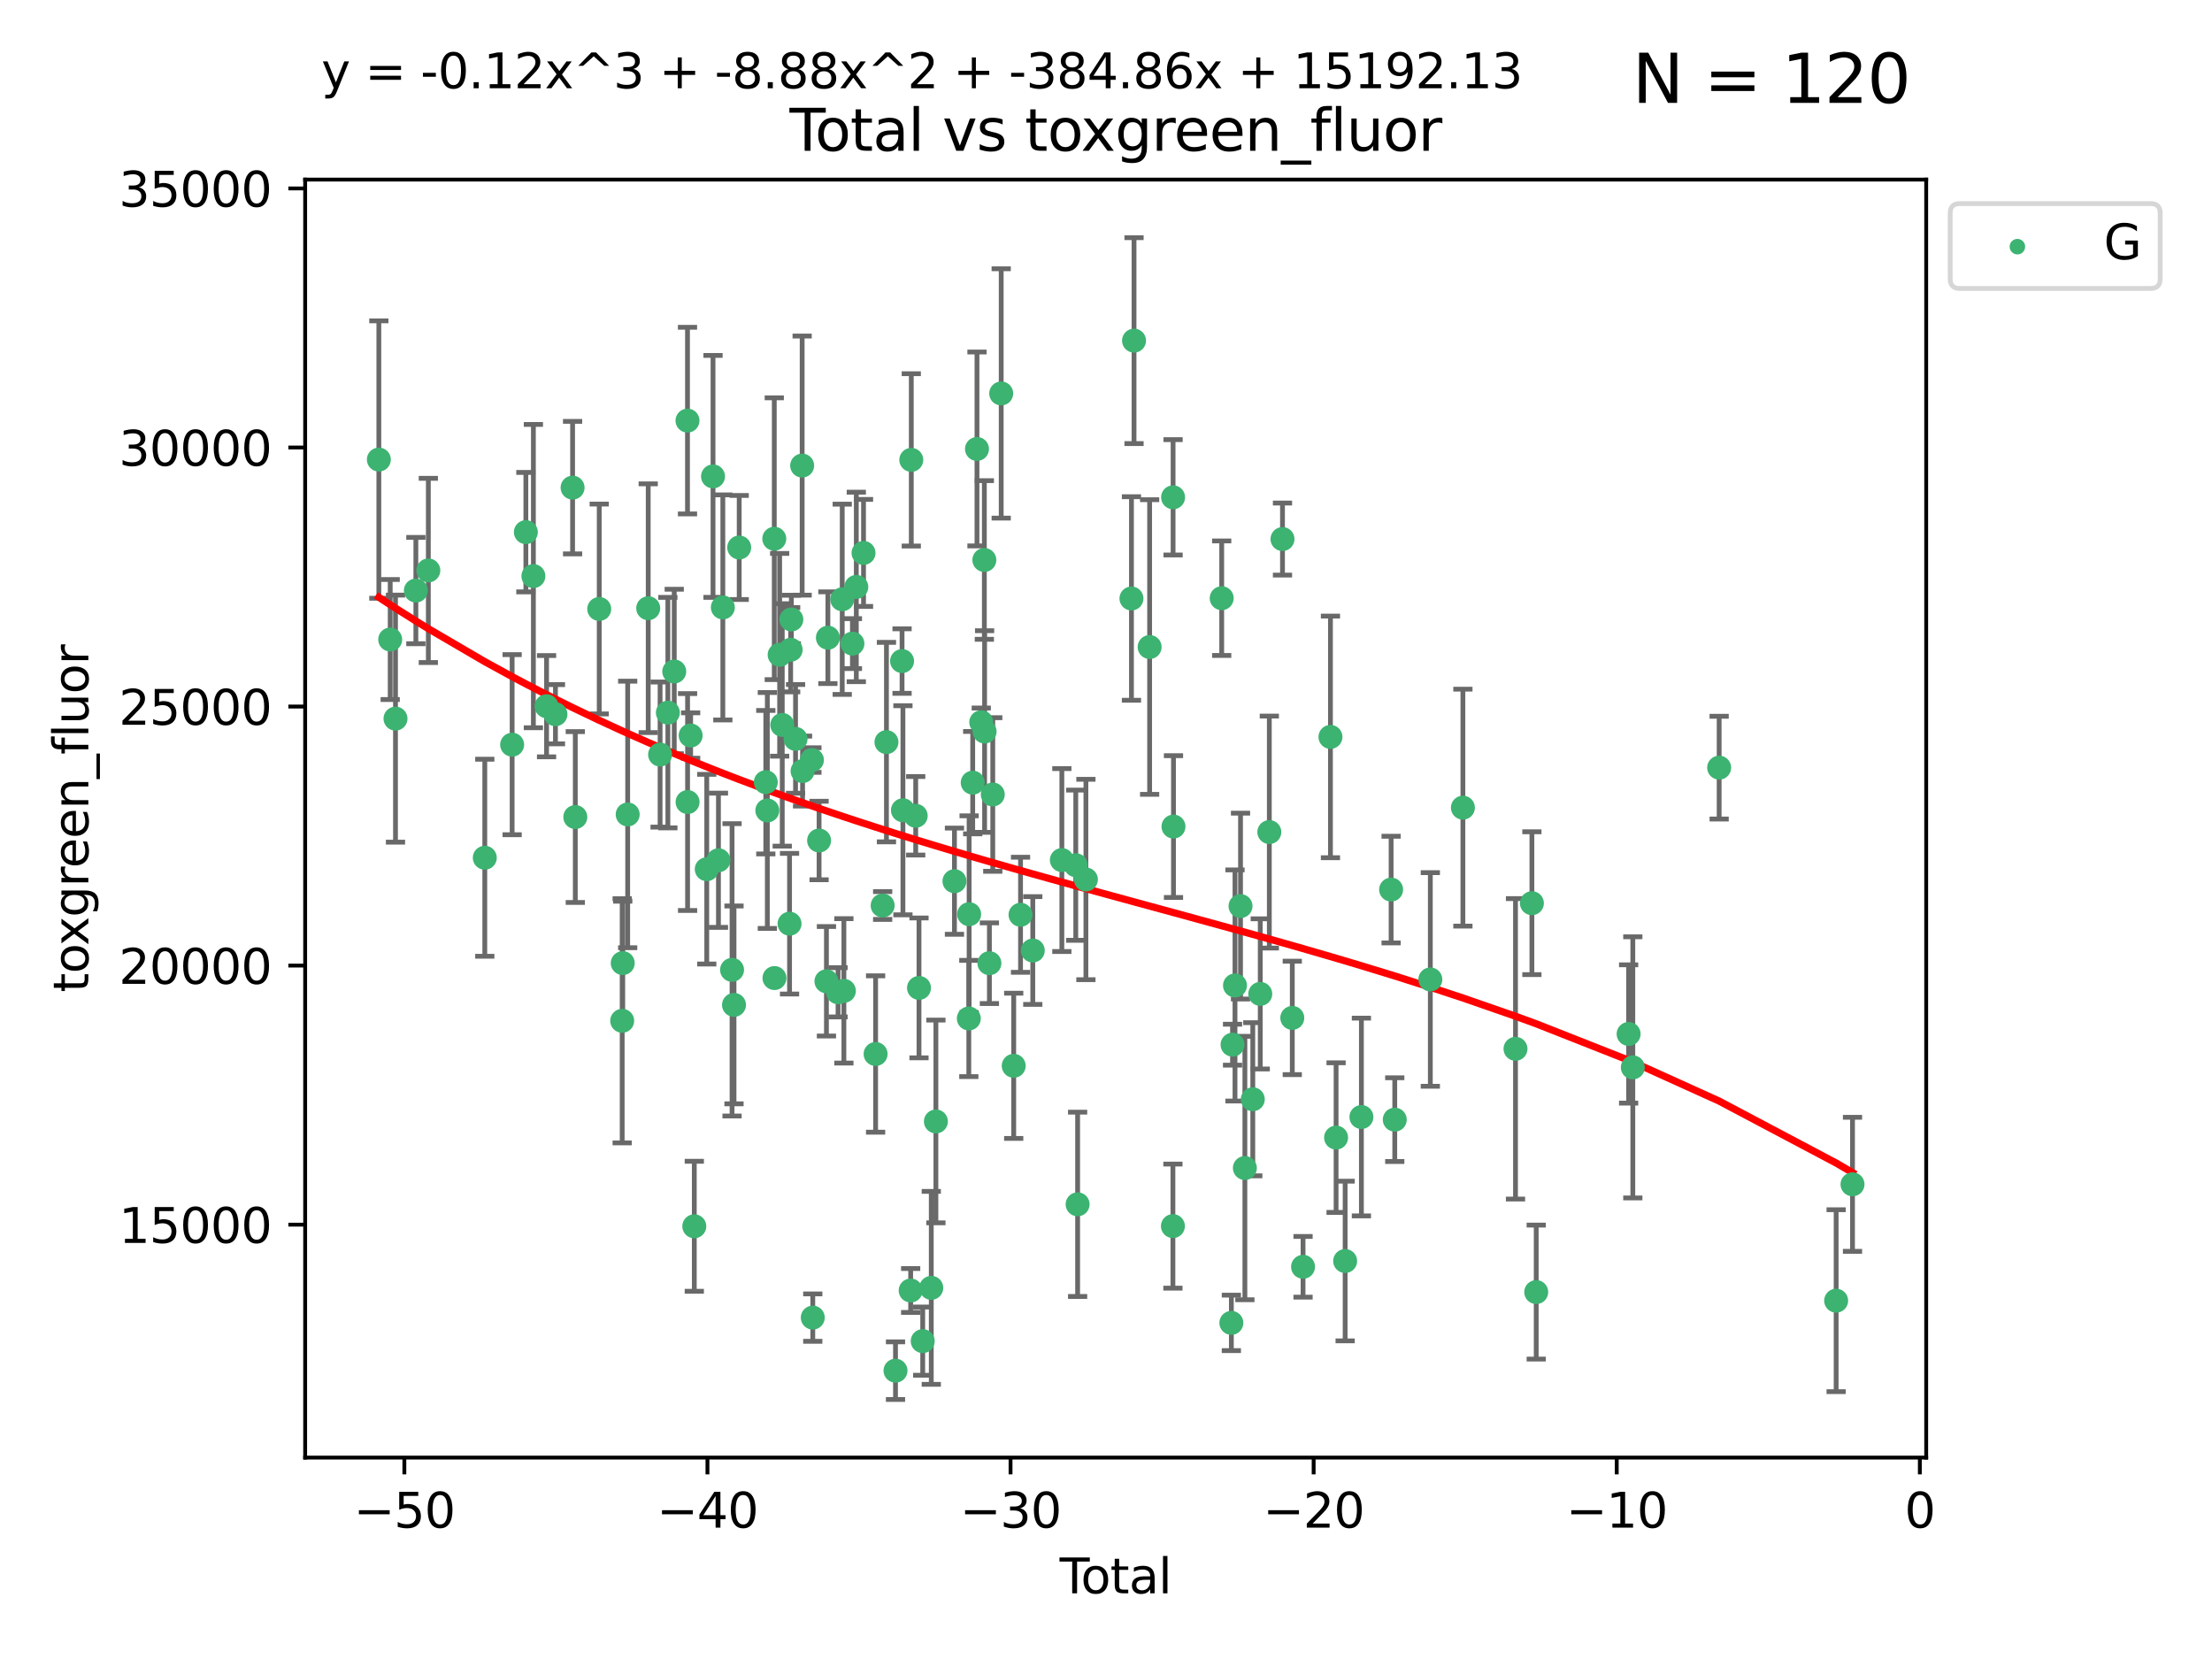 <?xml version="1.0" encoding="utf-8" standalone="no"?>
<!DOCTYPE svg PUBLIC "-//W3C//DTD SVG 1.1//EN"
  "http://www.w3.org/Graphics/SVG/1.1/DTD/svg11.dtd">
<svg xmlns:xlink="http://www.w3.org/1999/xlink" width="460.8pt" height="345.6pt" viewBox="0 0 460.8 345.6" xmlns="http://www.w3.org/2000/svg" version="1.1">
 <defs>
  <style type="text/css">*{stroke-linejoin: round; stroke-linecap: butt}</style>
 </defs>
 <g id="figure_1">
  <g id="patch_1">
   <path d="M 0 345.6 
L 460.8 345.6 
L 460.8 0 
L 0 0 
z
" style="fill: #ffffff"/>
  </g>
  <g id="axes_1">
   <g id="patch_2">
    <path d="M 63.571 303.64 
L 401.26 303.64 
L 401.26 37.411 
L 63.571 37.411 
z
" style="fill: #ffffff"/>
   </g>
   <g id="PathCollection_1">
    <defs>
     <path id="mbf85c33169" d="M 0 1.118 
C 0.297 1.118 0.581 1 0.791 0.791 
C 1 0.581 1.118 0.297 1.118 0 
C 1.118 -0.297 1 -0.581 0.791 -0.791 
C 0.581 -1 0.297 -1.118 0 -1.118 
C -0.297 -1.118 -0.581 -1 -0.791 -0.791 
C -1 -0.581 -1.118 -0.297 -1.118 0 
C -1.118 0.297 -1 0.581 -0.791 0.791 
C -0.581 1 -0.297 1.118 0 1.118 
z
" style="stroke: #3cb371"/>
    </defs>
    <g clip-path="url(#p22e774d901)">
     <use xlink:href="#mbf85c33169" x="78.921" y="95.735" style="fill: #3cb371; stroke: #3cb371"/>
     <use xlink:href="#mbf85c33169" x="81.287" y="133.223" style="fill: #3cb371; stroke: #3cb371"/>
     <use xlink:href="#mbf85c33169" x="82.389" y="149.704" style="fill: #3cb371; stroke: #3cb371"/>
     <use xlink:href="#mbf85c33169" x="86.632" y="123.023" style="fill: #3cb371; stroke: #3cb371"/>
     <use xlink:href="#mbf85c33169" x="89.23" y="118.831" style="fill: #3cb371; stroke: #3cb371"/>
     <use xlink:href="#mbf85c33169" x="100.991" y="178.683" style="fill: #3cb371; stroke: #3cb371"/>
     <use xlink:href="#mbf85c33169" x="106.687" y="155.131" style="fill: #3cb371; stroke: #3cb371"/>
     <use xlink:href="#mbf85c33169" x="109.547" y="110.856" style="fill: #3cb371; stroke: #3cb371"/>
     <use xlink:href="#mbf85c33169" x="111.115" y="120.009" style="fill: #3cb371; stroke: #3cb371"/>
     <use xlink:href="#mbf85c33169" x="113.859" y="147.115" style="fill: #3cb371; stroke: #3cb371"/>
     <use xlink:href="#mbf85c33169" x="115.711" y="148.787" style="fill: #3cb371; stroke: #3cb371"/>
     <use xlink:href="#mbf85c33169" x="119.281" y="101.581" style="fill: #3cb371; stroke: #3cb371"/>
     <use xlink:href="#mbf85c33169" x="119.846" y="170.205" style="fill: #3cb371; stroke: #3cb371"/>
     <use xlink:href="#mbf85c33169" x="124.83" y="126.861" style="fill: #3cb371; stroke: #3cb371"/>
     <use xlink:href="#mbf85c33169" x="129.612" y="212.653" style="fill: #3cb371; stroke: #3cb371"/>
     <use xlink:href="#mbf85c33169" x="129.729" y="200.632" style="fill: #3cb371; stroke: #3cb371"/>
     <use xlink:href="#mbf85c33169" x="130.758" y="169.664" style="fill: #3cb371; stroke: #3cb371"/>
     <use xlink:href="#mbf85c33169" x="135.035" y="126.705" style="fill: #3cb371; stroke: #3cb371"/>
     <use xlink:href="#mbf85c33169" x="137.509" y="157.188" style="fill: #3cb371; stroke: #3cb371"/>
     <use xlink:href="#mbf85c33169" x="139.13" y="148.457" style="fill: #3cb371; stroke: #3cb371"/>
     <use xlink:href="#mbf85c33169" x="140.457" y="139.884" style="fill: #3cb371; stroke: #3cb371"/>
     <use xlink:href="#mbf85c33169" x="143.217" y="87.621" style="fill: #3cb371; stroke: #3cb371"/>
     <use xlink:href="#mbf85c33169" x="143.234" y="167.08" style="fill: #3cb371; stroke: #3cb371"/>
     <use xlink:href="#mbf85c33169" x="143.873" y="153.22" style="fill: #3cb371; stroke: #3cb371"/>
     <use xlink:href="#mbf85c33169" x="144.635" y="255.456" style="fill: #3cb371; stroke: #3cb371"/>
     <use xlink:href="#mbf85c33169" x="147.23" y="181.068" style="fill: #3cb371; stroke: #3cb371"/>
     <use xlink:href="#mbf85c33169" x="148.536" y="99.242" style="fill: #3cb371; stroke: #3cb371"/>
     <use xlink:href="#mbf85c33169" x="149.667" y="179.208" style="fill: #3cb371; stroke: #3cb371"/>
     <use xlink:href="#mbf85c33169" x="150.581" y="126.536" style="fill: #3cb371; stroke: #3cb371"/>
     <use xlink:href="#mbf85c33169" x="152.5" y="202.034" style="fill: #3cb371; stroke: #3cb371"/>
     <use xlink:href="#mbf85c33169" x="152.907" y="209.339" style="fill: #3cb371; stroke: #3cb371"/>
     <use xlink:href="#mbf85c33169" x="153.989" y="114.055" style="fill: #3cb371; stroke: #3cb371"/>
     <use xlink:href="#mbf85c33169" x="159.53" y="162.945" style="fill: #3cb371; stroke: #3cb371"/>
     <use xlink:href="#mbf85c33169" x="159.85" y="168.836" style="fill: #3cb371; stroke: #3cb371"/>
     <use xlink:href="#mbf85c33169" x="161.297" y="112.226" style="fill: #3cb371; stroke: #3cb371"/>
     <use xlink:href="#mbf85c33169" x="161.338" y="203.747" style="fill: #3cb371; stroke: #3cb371"/>
     <use xlink:href="#mbf85c33169" x="162.414" y="136.406" style="fill: #3cb371; stroke: #3cb371"/>
     <use xlink:href="#mbf85c33169" x="162.956" y="151.011" style="fill: #3cb371; stroke: #3cb371"/>
     <use xlink:href="#mbf85c33169" x="164.477" y="192.424" style="fill: #3cb371; stroke: #3cb371"/>
     <use xlink:href="#mbf85c33169" x="164.708" y="135.358" style="fill: #3cb371; stroke: #3cb371"/>
     <use xlink:href="#mbf85c33169" x="164.852" y="129.049" style="fill: #3cb371; stroke: #3cb371"/>
     <use xlink:href="#mbf85c33169" x="165.728" y="153.921" style="fill: #3cb371; stroke: #3cb371"/>
     <use xlink:href="#mbf85c33169" x="167.103" y="96.991" style="fill: #3cb371; stroke: #3cb371"/>
     <use xlink:href="#mbf85c33169" x="167.188" y="160.631" style="fill: #3cb371; stroke: #3cb371"/>
     <use xlink:href="#mbf85c33169" x="169.136" y="158.331" style="fill: #3cb371; stroke: #3cb371"/>
     <use xlink:href="#mbf85c33169" x="169.317" y="274.48" style="fill: #3cb371; stroke: #3cb371"/>
     <use xlink:href="#mbf85c33169" x="170.63" y="175.094" style="fill: #3cb371; stroke: #3cb371"/>
     <use xlink:href="#mbf85c33169" x="172.162" y="204.42" style="fill: #3cb371; stroke: #3cb371"/>
     <use xlink:href="#mbf85c33169" x="172.464" y="132.847" style="fill: #3cb371; stroke: #3cb371"/>
     <use xlink:href="#mbf85c33169" x="174.582" y="206.714" style="fill: #3cb371; stroke: #3cb371"/>
     <use xlink:href="#mbf85c33169" x="175.452" y="124.842" style="fill: #3cb371; stroke: #3cb371"/>
     <use xlink:href="#mbf85c33169" x="175.797" y="206.413" style="fill: #3cb371; stroke: #3cb371"/>
     <use xlink:href="#mbf85c33169" x="177.576" y="134.076" style="fill: #3cb371; stroke: #3cb371"/>
     <use xlink:href="#mbf85c33169" x="178.386" y="122.267" style="fill: #3cb371; stroke: #3cb371"/>
     <use xlink:href="#mbf85c33169" x="179.887" y="115.186" style="fill: #3cb371; stroke: #3cb371"/>
     <use xlink:href="#mbf85c33169" x="182.405" y="219.568" style="fill: #3cb371; stroke: #3cb371"/>
     <use xlink:href="#mbf85c33169" x="183.873" y="188.638" style="fill: #3cb371; stroke: #3cb371"/>
     <use xlink:href="#mbf85c33169" x="184.665" y="154.597" style="fill: #3cb371; stroke: #3cb371"/>
     <use xlink:href="#mbf85c33169" x="186.549" y="285.537" style="fill: #3cb371; stroke: #3cb371"/>
     <use xlink:href="#mbf85c33169" x="187.915" y="137.714" style="fill: #3cb371; stroke: #3cb371"/>
     <use xlink:href="#mbf85c33169" x="188.097" y="168.794" style="fill: #3cb371; stroke: #3cb371"/>
     <use xlink:href="#mbf85c33169" x="189.709" y="268.835" style="fill: #3cb371; stroke: #3cb371"/>
     <use xlink:href="#mbf85c33169" x="189.838" y="95.801" style="fill: #3cb371; stroke: #3cb371"/>
     <use xlink:href="#mbf85c33169" x="190.758" y="169.942" style="fill: #3cb371; stroke: #3cb371"/>
     <use xlink:href="#mbf85c33169" x="191.445" y="205.799" style="fill: #3cb371; stroke: #3cb371"/>
     <use xlink:href="#mbf85c33169" x="192.218" y="279.381" style="fill: #3cb371; stroke: #3cb371"/>
     <use xlink:href="#mbf85c33169" x="194.002" y="268.285" style="fill: #3cb371; stroke: #3cb371"/>
     <use xlink:href="#mbf85c33169" x="194.965" y="233.62" style="fill: #3cb371; stroke: #3cb371"/>
     <use xlink:href="#mbf85c33169" x="198.831" y="183.568" style="fill: #3cb371; stroke: #3cb371"/>
     <use xlink:href="#mbf85c33169" x="201.822" y="212.167" style="fill: #3cb371; stroke: #3cb371"/>
     <use xlink:href="#mbf85c33169" x="201.887" y="190.442" style="fill: #3cb371; stroke: #3cb371"/>
     <use xlink:href="#mbf85c33169" x="202.633" y="163.042" style="fill: #3cb371; stroke: #3cb371"/>
     <use xlink:href="#mbf85c33169" x="203.523" y="93.528" style="fill: #3cb371; stroke: #3cb371"/>
     <use xlink:href="#mbf85c33169" x="204.414" y="150.452" style="fill: #3cb371; stroke: #3cb371"/>
     <use xlink:href="#mbf85c33169" x="205.058" y="116.655" style="fill: #3cb371; stroke: #3cb371"/>
     <use xlink:href="#mbf85c33169" x="205.109" y="152.39" style="fill: #3cb371; stroke: #3cb371"/>
     <use xlink:href="#mbf85c33169" x="206.111" y="200.653" style="fill: #3cb371; stroke: #3cb371"/>
     <use xlink:href="#mbf85c33169" x="206.813" y="165.506" style="fill: #3cb371; stroke: #3cb371"/>
     <use xlink:href="#mbf85c33169" x="208.568" y="81.963" style="fill: #3cb371; stroke: #3cb371"/>
     <use xlink:href="#mbf85c33169" x="211.175" y="222.029" style="fill: #3cb371; stroke: #3cb371"/>
     <use xlink:href="#mbf85c33169" x="212.596" y="190.563" style="fill: #3cb371; stroke: #3cb371"/>
     <use xlink:href="#mbf85c33169" x="215.148" y="198.007" style="fill: #3cb371; stroke: #3cb371"/>
     <use xlink:href="#mbf85c33169" x="221.202" y="179.166" style="fill: #3cb371; stroke: #3cb371"/>
     <use xlink:href="#mbf85c33169" x="224.102" y="180.238" style="fill: #3cb371; stroke: #3cb371"/>
     <use xlink:href="#mbf85c33169" x="224.487" y="250.881" style="fill: #3cb371; stroke: #3cb371"/>
     <use xlink:href="#mbf85c33169" x="226.215" y="183.214" style="fill: #3cb371; stroke: #3cb371"/>
     <use xlink:href="#mbf85c33169" x="235.703" y="124.678" style="fill: #3cb371; stroke: #3cb371"/>
     <use xlink:href="#mbf85c33169" x="236.24" y="70.96" style="fill: #3cb371; stroke: #3cb371"/>
     <use xlink:href="#mbf85c33169" x="239.489" y="134.786" style="fill: #3cb371; stroke: #3cb371"/>
     <use xlink:href="#mbf85c33169" x="244.34" y="255.42" style="fill: #3cb371; stroke: #3cb371"/>
     <use xlink:href="#mbf85c33169" x="244.375" y="103.597" style="fill: #3cb371; stroke: #3cb371"/>
     <use xlink:href="#mbf85c33169" x="244.459" y="172.188" style="fill: #3cb371; stroke: #3cb371"/>
     <use xlink:href="#mbf85c33169" x="254.502" y="124.616" style="fill: #3cb371; stroke: #3cb371"/>
     <use xlink:href="#mbf85c33169" x="256.515" y="275.581" style="fill: #3cb371; stroke: #3cb371"/>
     <use xlink:href="#mbf85c33169" x="256.761" y="217.627" style="fill: #3cb371; stroke: #3cb371"/>
     <use xlink:href="#mbf85c33169" x="257.272" y="205.288" style="fill: #3cb371; stroke: #3cb371"/>
     <use xlink:href="#mbf85c33169" x="258.424" y="188.756" style="fill: #3cb371; stroke: #3cb371"/>
     <use xlink:href="#mbf85c33169" x="259.331" y="243.32" style="fill: #3cb371; stroke: #3cb371"/>
     <use xlink:href="#mbf85c33169" x="260.978" y="228.997" style="fill: #3cb371; stroke: #3cb371"/>
     <use xlink:href="#mbf85c33169" x="262.534" y="207.048" style="fill: #3cb371; stroke: #3cb371"/>
     <use xlink:href="#mbf85c33169" x="264.423" y="173.334" style="fill: #3cb371; stroke: #3cb371"/>
     <use xlink:href="#mbf85c33169" x="267.166" y="112.295" style="fill: #3cb371; stroke: #3cb371"/>
     <use xlink:href="#mbf85c33169" x="269.206" y="212.048" style="fill: #3cb371; stroke: #3cb371"/>
     <use xlink:href="#mbf85c33169" x="271.449" y="263.898" style="fill: #3cb371; stroke: #3cb371"/>
     <use xlink:href="#mbf85c33169" x="277.158" y="153.511" style="fill: #3cb371; stroke: #3cb371"/>
     <use xlink:href="#mbf85c33169" x="278.332" y="236.983" style="fill: #3cb371; stroke: #3cb371"/>
     <use xlink:href="#mbf85c33169" x="280.219" y="262.693" style="fill: #3cb371; stroke: #3cb371"/>
     <use xlink:href="#mbf85c33169" x="283.606" y="232.694" style="fill: #3cb371; stroke: #3cb371"/>
     <use xlink:href="#mbf85c33169" x="289.795" y="185.317" style="fill: #3cb371; stroke: #3cb371"/>
     <use xlink:href="#mbf85c33169" x="290.554" y="233.243" style="fill: #3cb371; stroke: #3cb371"/>
     <use xlink:href="#mbf85c33169" x="297.964" y="204.038" style="fill: #3cb371; stroke: #3cb371"/>
     <use xlink:href="#mbf85c33169" x="304.749" y="168.249" style="fill: #3cb371; stroke: #3cb371"/>
     <use xlink:href="#mbf85c33169" x="315.707" y="218.49" style="fill: #3cb371; stroke: #3cb371"/>
     <use xlink:href="#mbf85c33169" x="319.122" y="188.151" style="fill: #3cb371; stroke: #3cb371"/>
     <use xlink:href="#mbf85c33169" x="320.023" y="269.165" style="fill: #3cb371; stroke: #3cb371"/>
     <use xlink:href="#mbf85c33169" x="339.271" y="215.394" style="fill: #3cb371; stroke: #3cb371"/>
     <use xlink:href="#mbf85c33169" x="340.146" y="222.351" style="fill: #3cb371; stroke: #3cb371"/>
     <use xlink:href="#mbf85c33169" x="358.131" y="159.916" style="fill: #3cb371; stroke: #3cb371"/>
     <use xlink:href="#mbf85c33169" x="382.503" y="270.956" style="fill: #3cb371; stroke: #3cb371"/>
     <use xlink:href="#mbf85c33169" x="385.911" y="246.715" style="fill: #3cb371; stroke: #3cb371"/>
    </g>
   </g>
   <g id="matplotlib.axis_1">
    <g id="xtick_1">
     <g id="line2d_1">
      <defs>
       <path id="m9ab82300f8" d="M 0 0 
L 0 3.5 
" style="stroke: #000000; stroke-width: 0.8"/>
      </defs>
      <g>
       <use xlink:href="#m9ab82300f8" x="84.235" y="303.64" style="stroke: #000000; stroke-width: 0.8"/>
      </g>
     </g>
     <g id="text_1">
      <!-- −50 -->
      <g transform="translate(73.682 318.238)scale(0.1 -0.1)">
       <defs>
        <path id="DejaVuSans-2212" d="M 678 2272 
L 4684 2272 
L 4684 1741 
L 678 1741 
L 678 2272 
z
" transform="scale(0.016)"/>
        <path id="DejaVuSans-35" d="M 691 4666 
L 3169 4666 
L 3169 4134 
L 1269 4134 
L 1269 2991 
Q 1406 3038 1543 3061 
Q 1681 3084 1819 3084 
Q 2600 3084 3056 2656 
Q 3513 2228 3513 1497 
Q 3513 744 3044 326 
Q 2575 -91 1722 -91 
Q 1428 -91 1123 -41 
Q 819 9 494 109 
L 494 744 
Q 775 591 1075 516 
Q 1375 441 1709 441 
Q 2250 441 2565 725 
Q 2881 1009 2881 1497 
Q 2881 1984 2565 2268 
Q 2250 2553 1709 2553 
Q 1456 2553 1204 2497 
Q 953 2441 691 2322 
L 691 4666 
z
" transform="scale(0.016)"/>
        <path id="DejaVuSans-30" d="M 2034 4250 
Q 1547 4250 1301 3770 
Q 1056 3291 1056 2328 
Q 1056 1369 1301 889 
Q 1547 409 2034 409 
Q 2525 409 2770 889 
Q 3016 1369 3016 2328 
Q 3016 3291 2770 3770 
Q 2525 4250 2034 4250 
z
M 2034 4750 
Q 2819 4750 3233 4129 
Q 3647 3509 3647 2328 
Q 3647 1150 3233 529 
Q 2819 -91 2034 -91 
Q 1250 -91 836 529 
Q 422 1150 422 2328 
Q 422 3509 836 4129 
Q 1250 4750 2034 4750 
z
" transform="scale(0.016)"/>
       </defs>
       <use xlink:href="#DejaVuSans-2212"/>
       <use xlink:href="#DejaVuSans-35" x="83.789"/>
       <use xlink:href="#DejaVuSans-30" x="147.412"/>
      </g>
     </g>
    </g>
    <g id="xtick_2">
     <g id="line2d_2">
      <g>
       <use xlink:href="#m9ab82300f8" x="147.375" y="303.64" style="stroke: #000000; stroke-width: 0.8"/>
      </g>
     </g>
     <g id="text_2">
      <!-- −40 -->
      <g transform="translate(136.823 318.238)scale(0.1 -0.1)">
       <defs>
        <path id="DejaVuSans-34" d="M 2419 4116 
L 825 1625 
L 2419 1625 
L 2419 4116 
z
M 2253 4666 
L 3047 4666 
L 3047 1625 
L 3713 1625 
L 3713 1100 
L 3047 1100 
L 3047 0 
L 2419 0 
L 2419 1100 
L 313 1100 
L 313 1709 
L 2253 4666 
z
" transform="scale(0.016)"/>
       </defs>
       <use xlink:href="#DejaVuSans-2212"/>
       <use xlink:href="#DejaVuSans-34" x="83.789"/>
       <use xlink:href="#DejaVuSans-30" x="147.412"/>
      </g>
     </g>
    </g>
    <g id="xtick_3">
     <g id="line2d_3">
      <g>
       <use xlink:href="#m9ab82300f8" x="210.515" y="303.64" style="stroke: #000000; stroke-width: 0.8"/>
      </g>
     </g>
     <g id="text_3">
      <!-- −30 -->
      <g transform="translate(199.963 318.238)scale(0.1 -0.1)">
       <defs>
        <path id="DejaVuSans-33" d="M 2597 2516 
Q 3050 2419 3304 2112 
Q 3559 1806 3559 1356 
Q 3559 666 3084 287 
Q 2609 -91 1734 -91 
Q 1441 -91 1130 -33 
Q 819 25 488 141 
L 488 750 
Q 750 597 1062 519 
Q 1375 441 1716 441 
Q 2309 441 2620 675 
Q 2931 909 2931 1356 
Q 2931 1769 2642 2001 
Q 2353 2234 1838 2234 
L 1294 2234 
L 1294 2753 
L 1863 2753 
Q 2328 2753 2575 2939 
Q 2822 3125 2822 3475 
Q 2822 3834 2567 4026 
Q 2313 4219 1838 4219 
Q 1578 4219 1281 4162 
Q 984 4106 628 3988 
L 628 4550 
Q 988 4650 1302 4700 
Q 1616 4750 1894 4750 
Q 2613 4750 3031 4423 
Q 3450 4097 3450 3541 
Q 3450 3153 3228 2886 
Q 3006 2619 2597 2516 
z
" transform="scale(0.016)"/>
       </defs>
       <use xlink:href="#DejaVuSans-2212"/>
       <use xlink:href="#DejaVuSans-33" x="83.789"/>
       <use xlink:href="#DejaVuSans-30" x="147.412"/>
      </g>
     </g>
    </g>
    <g id="xtick_4">
     <g id="line2d_4">
      <g>
       <use xlink:href="#m9ab82300f8" x="273.656" y="303.64" style="stroke: #000000; stroke-width: 0.8"/>
      </g>
     </g>
     <g id="text_4">
      <!-- −20 -->
      <g transform="translate(263.103 318.238)scale(0.1 -0.1)">
       <defs>
        <path id="DejaVuSans-32" d="M 1228 531 
L 3431 531 
L 3431 0 
L 469 0 
L 469 531 
Q 828 903 1448 1529 
Q 2069 2156 2228 2338 
Q 2531 2678 2651 2914 
Q 2772 3150 2772 3378 
Q 2772 3750 2511 3984 
Q 2250 4219 1831 4219 
Q 1534 4219 1204 4116 
Q 875 4013 500 3803 
L 500 4441 
Q 881 4594 1212 4672 
Q 1544 4750 1819 4750 
Q 2544 4750 2975 4387 
Q 3406 4025 3406 3419 
Q 3406 3131 3298 2873 
Q 3191 2616 2906 2266 
Q 2828 2175 2409 1742 
Q 1991 1309 1228 531 
z
" transform="scale(0.016)"/>
       </defs>
       <use xlink:href="#DejaVuSans-2212"/>
       <use xlink:href="#DejaVuSans-32" x="83.789"/>
       <use xlink:href="#DejaVuSans-30" x="147.412"/>
      </g>
     </g>
    </g>
    <g id="xtick_5">
     <g id="line2d_5">
      <g>
       <use xlink:href="#m9ab82300f8" x="336.796" y="303.64" style="stroke: #000000; stroke-width: 0.8"/>
      </g>
     </g>
     <g id="text_5">
      <!-- −10 -->
      <g transform="translate(326.244 318.238)scale(0.1 -0.1)">
       <defs>
        <path id="DejaVuSans-31" d="M 794 531 
L 1825 531 
L 1825 4091 
L 703 3866 
L 703 4441 
L 1819 4666 
L 2450 4666 
L 2450 531 
L 3481 531 
L 3481 0 
L 794 0 
L 794 531 
z
" transform="scale(0.016)"/>
       </defs>
       <use xlink:href="#DejaVuSans-2212"/>
       <use xlink:href="#DejaVuSans-31" x="83.789"/>
       <use xlink:href="#DejaVuSans-30" x="147.412"/>
      </g>
     </g>
    </g>
    <g id="xtick_6">
     <g id="line2d_6">
      <g>
       <use xlink:href="#m9ab82300f8" x="399.937" y="303.64" style="stroke: #000000; stroke-width: 0.8"/>
      </g>
     </g>
     <g id="text_6">
      <!-- 0 -->
      <g transform="translate(396.755 318.238)scale(0.1 -0.1)">
       <use xlink:href="#DejaVuSans-30"/>
      </g>
     </g>
    </g>
    <g id="text_7">
     <!-- Total -->
     <g transform="translate(220.739 331.917)scale(0.1 -0.1)">
      <defs>
       <path id="DejaVuSans-54" d="M -19 4666 
L 3928 4666 
L 3928 4134 
L 2272 4134 
L 2272 0 
L 1638 0 
L 1638 4134 
L -19 4134 
L -19 4666 
z
" transform="scale(0.016)"/>
       <path id="DejaVuSans-6f" d="M 1959 3097 
Q 1497 3097 1228 2736 
Q 959 2375 959 1747 
Q 959 1119 1226 758 
Q 1494 397 1959 397 
Q 2419 397 2687 759 
Q 2956 1122 2956 1747 
Q 2956 2369 2687 2733 
Q 2419 3097 1959 3097 
z
M 1959 3584 
Q 2709 3584 3137 3096 
Q 3566 2609 3566 1747 
Q 3566 888 3137 398 
Q 2709 -91 1959 -91 
Q 1206 -91 779 398 
Q 353 888 353 1747 
Q 353 2609 779 3096 
Q 1206 3584 1959 3584 
z
" transform="scale(0.016)"/>
       <path id="DejaVuSans-74" d="M 1172 4494 
L 1172 3500 
L 2356 3500 
L 2356 3053 
L 1172 3053 
L 1172 1153 
Q 1172 725 1289 603 
Q 1406 481 1766 481 
L 2356 481 
L 2356 0 
L 1766 0 
Q 1100 0 847 248 
Q 594 497 594 1153 
L 594 3053 
L 172 3053 
L 172 3500 
L 594 3500 
L 594 4494 
L 1172 4494 
z
" transform="scale(0.016)"/>
       <path id="DejaVuSans-61" d="M 2194 1759 
Q 1497 1759 1228 1600 
Q 959 1441 959 1056 
Q 959 750 1161 570 
Q 1363 391 1709 391 
Q 2188 391 2477 730 
Q 2766 1069 2766 1631 
L 2766 1759 
L 2194 1759 
z
M 3341 1997 
L 3341 0 
L 2766 0 
L 2766 531 
Q 2569 213 2275 61 
Q 1981 -91 1556 -91 
Q 1019 -91 701 211 
Q 384 513 384 1019 
Q 384 1609 779 1909 
Q 1175 2209 1959 2209 
L 2766 2209 
L 2766 2266 
Q 2766 2663 2505 2880 
Q 2244 3097 1772 3097 
Q 1472 3097 1187 3025 
Q 903 2953 641 2809 
L 641 3341 
Q 956 3463 1253 3523 
Q 1550 3584 1831 3584 
Q 2591 3584 2966 3190 
Q 3341 2797 3341 1997 
z
" transform="scale(0.016)"/>
       <path id="DejaVuSans-6c" d="M 603 4863 
L 1178 4863 
L 1178 0 
L 603 0 
L 603 4863 
z
" transform="scale(0.016)"/>
      </defs>
      <use xlink:href="#DejaVuSans-54"/>
      <use xlink:href="#DejaVuSans-6f" x="44.084"/>
      <use xlink:href="#DejaVuSans-74" x="105.266"/>
      <use xlink:href="#DejaVuSans-61" x="144.475"/>
      <use xlink:href="#DejaVuSans-6c" x="205.754"/>
     </g>
    </g>
   </g>
   <g id="matplotlib.axis_2">
    <g id="ytick_1">
     <g id="line2d_7">
      <defs>
       <path id="m9d9cf06536" d="M 0 0 
L -3.5 0 
" style="stroke: #000000; stroke-width: 0.8"/>
      </defs>
      <g>
       <use xlink:href="#m9d9cf06536" x="63.571" y="255.117" style="stroke: #000000; stroke-width: 0.8"/>
      </g>
     </g>
     <g id="text_8">
      <!-- 15000 -->
      <g transform="translate(24.759 258.916)scale(0.1 -0.1)">
       <use xlink:href="#DejaVuSans-31"/>
       <use xlink:href="#DejaVuSans-35" x="63.623"/>
       <use xlink:href="#DejaVuSans-30" x="127.246"/>
       <use xlink:href="#DejaVuSans-30" x="190.869"/>
       <use xlink:href="#DejaVuSans-30" x="254.492"/>
      </g>
     </g>
    </g>
    <g id="ytick_2">
     <g id="line2d_8">
      <g>
       <use xlink:href="#m9d9cf06536" x="63.571" y="201.151" style="stroke: #000000; stroke-width: 0.8"/>
      </g>
     </g>
     <g id="text_9">
      <!-- 20000 -->
      <g transform="translate(24.759 204.95)scale(0.1 -0.1)">
       <use xlink:href="#DejaVuSans-32"/>
       <use xlink:href="#DejaVuSans-30" x="63.623"/>
       <use xlink:href="#DejaVuSans-30" x="127.246"/>
       <use xlink:href="#DejaVuSans-30" x="190.869"/>
       <use xlink:href="#DejaVuSans-30" x="254.492"/>
      </g>
     </g>
    </g>
    <g id="ytick_3">
     <g id="line2d_9">
      <g>
       <use xlink:href="#m9d9cf06536" x="63.571" y="147.185" style="stroke: #000000; stroke-width: 0.8"/>
      </g>
     </g>
     <g id="text_10">
      <!-- 25000 -->
      <g transform="translate(24.759 150.984)scale(0.1 -0.1)">
       <use xlink:href="#DejaVuSans-32"/>
       <use xlink:href="#DejaVuSans-35" x="63.623"/>
       <use xlink:href="#DejaVuSans-30" x="127.246"/>
       <use xlink:href="#DejaVuSans-30" x="190.869"/>
       <use xlink:href="#DejaVuSans-30" x="254.492"/>
      </g>
     </g>
    </g>
    <g id="ytick_4">
     <g id="line2d_10">
      <g>
       <use xlink:href="#m9d9cf06536" x="63.571" y="93.219" style="stroke: #000000; stroke-width: 0.8"/>
      </g>
     </g>
     <g id="text_11">
      <!-- 30000 -->
      <g transform="translate(24.759 97.018)scale(0.1 -0.1)">
       <use xlink:href="#DejaVuSans-33"/>
       <use xlink:href="#DejaVuSans-30" x="63.623"/>
       <use xlink:href="#DejaVuSans-30" x="127.246"/>
       <use xlink:href="#DejaVuSans-30" x="190.869"/>
       <use xlink:href="#DejaVuSans-30" x="254.492"/>
      </g>
     </g>
    </g>
    <g id="ytick_5">
     <g id="line2d_11">
      <g>
       <use xlink:href="#m9d9cf06536" x="63.571" y="39.253" style="stroke: #000000; stroke-width: 0.8"/>
      </g>
     </g>
     <g id="text_12">
      <!-- 35000 -->
      <g transform="translate(24.759 43.052)scale(0.1 -0.1)">
       <use xlink:href="#DejaVuSans-33"/>
       <use xlink:href="#DejaVuSans-35" x="63.623"/>
       <use xlink:href="#DejaVuSans-30" x="127.246"/>
       <use xlink:href="#DejaVuSans-30" x="190.869"/>
       <use xlink:href="#DejaVuSans-30" x="254.492"/>
      </g>
     </g>
    </g>
    <g id="text_13">
     <!-- toxgreen_fluor -->
     <g transform="translate(18.401 206.72)rotate(-90)scale(0.1 -0.1)">
      <defs>
       <path id="DejaVuSans-78" d="M 3513 3500 
L 2247 1797 
L 3578 0 
L 2900 0 
L 1881 1375 
L 863 0 
L 184 0 
L 1544 1831 
L 300 3500 
L 978 3500 
L 1906 2253 
L 2834 3500 
L 3513 3500 
z
" transform="scale(0.016)"/>
       <path id="DejaVuSans-67" d="M 2906 1791 
Q 2906 2416 2648 2759 
Q 2391 3103 1925 3103 
Q 1463 3103 1205 2759 
Q 947 2416 947 1791 
Q 947 1169 1205 825 
Q 1463 481 1925 481 
Q 2391 481 2648 825 
Q 2906 1169 2906 1791 
z
M 3481 434 
Q 3481 -459 3084 -895 
Q 2688 -1331 1869 -1331 
Q 1566 -1331 1297 -1286 
Q 1028 -1241 775 -1147 
L 775 -588 
Q 1028 -725 1275 -790 
Q 1522 -856 1778 -856 
Q 2344 -856 2625 -561 
Q 2906 -266 2906 331 
L 2906 616 
Q 2728 306 2450 153 
Q 2172 0 1784 0 
Q 1141 0 747 490 
Q 353 981 353 1791 
Q 353 2603 747 3093 
Q 1141 3584 1784 3584 
Q 2172 3584 2450 3431 
Q 2728 3278 2906 2969 
L 2906 3500 
L 3481 3500 
L 3481 434 
z
" transform="scale(0.016)"/>
       <path id="DejaVuSans-72" d="M 2631 2963 
Q 2534 3019 2420 3045 
Q 2306 3072 2169 3072 
Q 1681 3072 1420 2755 
Q 1159 2438 1159 1844 
L 1159 0 
L 581 0 
L 581 3500 
L 1159 3500 
L 1159 2956 
Q 1341 3275 1631 3429 
Q 1922 3584 2338 3584 
Q 2397 3584 2469 3576 
Q 2541 3569 2628 3553 
L 2631 2963 
z
" transform="scale(0.016)"/>
       <path id="DejaVuSans-65" d="M 3597 1894 
L 3597 1613 
L 953 1613 
Q 991 1019 1311 708 
Q 1631 397 2203 397 
Q 2534 397 2845 478 
Q 3156 559 3463 722 
L 3463 178 
Q 3153 47 2828 -22 
Q 2503 -91 2169 -91 
Q 1331 -91 842 396 
Q 353 884 353 1716 
Q 353 2575 817 3079 
Q 1281 3584 2069 3584 
Q 2775 3584 3186 3129 
Q 3597 2675 3597 1894 
z
M 3022 2063 
Q 3016 2534 2758 2815 
Q 2500 3097 2075 3097 
Q 1594 3097 1305 2825 
Q 1016 2553 972 2059 
L 3022 2063 
z
" transform="scale(0.016)"/>
       <path id="DejaVuSans-6e" d="M 3513 2113 
L 3513 0 
L 2938 0 
L 2938 2094 
Q 2938 2591 2744 2837 
Q 2550 3084 2163 3084 
Q 1697 3084 1428 2787 
Q 1159 2491 1159 1978 
L 1159 0 
L 581 0 
L 581 3500 
L 1159 3500 
L 1159 2956 
Q 1366 3272 1645 3428 
Q 1925 3584 2291 3584 
Q 2894 3584 3203 3211 
Q 3513 2838 3513 2113 
z
" transform="scale(0.016)"/>
       <path id="DejaVuSans-5f" d="M 3263 -1063 
L 3263 -1509 
L -63 -1509 
L -63 -1063 
L 3263 -1063 
z
" transform="scale(0.016)"/>
       <path id="DejaVuSans-66" d="M 2375 4863 
L 2375 4384 
L 1825 4384 
Q 1516 4384 1395 4259 
Q 1275 4134 1275 3809 
L 1275 3500 
L 2222 3500 
L 2222 3053 
L 1275 3053 
L 1275 0 
L 697 0 
L 697 3053 
L 147 3053 
L 147 3500 
L 697 3500 
L 697 3744 
Q 697 4328 969 4595 
Q 1241 4863 1831 4863 
L 2375 4863 
z
" transform="scale(0.016)"/>
       <path id="DejaVuSans-75" d="M 544 1381 
L 544 3500 
L 1119 3500 
L 1119 1403 
Q 1119 906 1312 657 
Q 1506 409 1894 409 
Q 2359 409 2629 706 
Q 2900 1003 2900 1516 
L 2900 3500 
L 3475 3500 
L 3475 0 
L 2900 0 
L 2900 538 
Q 2691 219 2414 64 
Q 2138 -91 1772 -91 
Q 1169 -91 856 284 
Q 544 659 544 1381 
z
M 1991 3584 
L 1991 3584 
z
" transform="scale(0.016)"/>
      </defs>
      <use xlink:href="#DejaVuSans-74"/>
      <use xlink:href="#DejaVuSans-6f" x="39.209"/>
      <use xlink:href="#DejaVuSans-78" x="97.266"/>
      <use xlink:href="#DejaVuSans-67" x="156.445"/>
      <use xlink:href="#DejaVuSans-72" x="219.922"/>
      <use xlink:href="#DejaVuSans-65" x="258.785"/>
      <use xlink:href="#DejaVuSans-65" x="320.309"/>
      <use xlink:href="#DejaVuSans-6e" x="381.832"/>
      <use xlink:href="#DejaVuSans-5f" x="445.211"/>
      <use xlink:href="#DejaVuSans-66" x="495.211"/>
      <use xlink:href="#DejaVuSans-6c" x="530.416"/>
      <use xlink:href="#DejaVuSans-75" x="558.199"/>
      <use xlink:href="#DejaVuSans-6f" x="621.578"/>
      <use xlink:href="#DejaVuSans-72" x="682.76"/>
     </g>
    </g>
   </g>
   <g id="LineCollection_1">
    <path d="M 78.921 124.629 
L 78.921 66.841 
" clip-path="url(#p22e774d901)" style="fill: none; stroke: #696969"/>
    <path d="M 81.287 145.722 
L 81.287 120.723 
" clip-path="url(#p22e774d901)" style="fill: none; stroke: #696969"/>
    <path d="M 82.389 175.435 
L 82.389 123.972 
" clip-path="url(#p22e774d901)" style="fill: none; stroke: #696969"/>
    <path d="M 86.632 134.098 
L 86.632 111.948 
" clip-path="url(#p22e774d901)" style="fill: none; stroke: #696969"/>
    <path d="M 89.23 138.019 
L 89.23 99.644 
" clip-path="url(#p22e774d901)" style="fill: none; stroke: #696969"/>
    <path d="M 100.991 199.209 
L 100.991 158.158 
" clip-path="url(#p22e774d901)" style="fill: none; stroke: #696969"/>
    <path d="M 106.687 173.889 
L 106.687 136.373 
" clip-path="url(#p22e774d901)" style="fill: none; stroke: #696969"/>
    <path d="M 109.547 123.297 
L 109.547 98.415 
" clip-path="url(#p22e774d901)" style="fill: none; stroke: #696969"/>
    <path d="M 111.115 151.601 
L 111.115 88.418 
" clip-path="url(#p22e774d901)" style="fill: none; stroke: #696969"/>
    <path d="M 113.859 157.662 
L 113.859 136.567 
" clip-path="url(#p22e774d901)" style="fill: none; stroke: #696969"/>
    <path d="M 115.711 154.959 
L 115.711 142.615 
" clip-path="url(#p22e774d901)" style="fill: none; stroke: #696969"/>
    <path d="M 119.281 115.384 
L 119.281 87.779 
" clip-path="url(#p22e774d901)" style="fill: none; stroke: #696969"/>
    <path d="M 119.846 188.001 
L 119.846 152.409 
" clip-path="url(#p22e774d901)" style="fill: none; stroke: #696969"/>
    <path d="M 124.83 148.72 
L 124.83 105.003 
" clip-path="url(#p22e774d901)" style="fill: none; stroke: #696969"/>
    <path d="M 129.612 238.086 
L 129.612 187.221 
" clip-path="url(#p22e774d901)" style="fill: none; stroke: #696969"/>
    <path d="M 129.729 213.527 
L 129.729 187.736 
" clip-path="url(#p22e774d901)" style="fill: none; stroke: #696969"/>
    <path d="M 130.758 197.424 
L 130.758 141.903 
" clip-path="url(#p22e774d901)" style="fill: none; stroke: #696969"/>
    <path d="M 135.035 152.614 
L 135.035 100.795 
" clip-path="url(#p22e774d901)" style="fill: none; stroke: #696969"/>
    <path d="M 137.509 172.304 
L 137.509 142.073 
" clip-path="url(#p22e774d901)" style="fill: none; stroke: #696969"/>
    <path d="M 139.13 172.464 
L 139.13 124.45 
" clip-path="url(#p22e774d901)" style="fill: none; stroke: #696969"/>
    <path d="M 140.457 157.012 
L 140.457 122.755 
" clip-path="url(#p22e774d901)" style="fill: none; stroke: #696969"/>
    <path d="M 143.217 107.059 
L 143.217 68.183 
" clip-path="url(#p22e774d901)" style="fill: none; stroke: #696969"/>
    <path d="M 143.234 189.668 
L 143.234 144.491 
" clip-path="url(#p22e774d901)" style="fill: none; stroke: #696969"/>
    <path d="M 143.873 157.944 
L 143.873 148.497 
" clip-path="url(#p22e774d901)" style="fill: none; stroke: #696969"/>
    <path d="M 144.635 268.997 
L 144.635 241.914 
" clip-path="url(#p22e774d901)" style="fill: none; stroke: #696969"/>
    <path d="M 147.23 200.822 
L 147.23 161.314 
" clip-path="url(#p22e774d901)" style="fill: none; stroke: #696969"/>
    <path d="M 148.536 124.439 
L 148.536 74.044 
" clip-path="url(#p22e774d901)" style="fill: none; stroke: #696969"/>
    <path d="M 149.667 193.193 
L 149.667 165.224 
" clip-path="url(#p22e774d901)" style="fill: none; stroke: #696969"/>
    <path d="M 150.581 149.979 
L 150.581 103.094 
" clip-path="url(#p22e774d901)" style="fill: none; stroke: #696969"/>
    <path d="M 152.5 232.485 
L 152.5 171.583 
" clip-path="url(#p22e774d901)" style="fill: none; stroke: #696969"/>
    <path d="M 152.907 229.946 
L 152.907 188.731 
" clip-path="url(#p22e774d901)" style="fill: none; stroke: #696969"/>
    <path d="M 153.989 124.893 
L 153.989 103.217 
" clip-path="url(#p22e774d901)" style="fill: none; stroke: #696969"/>
    <path d="M 159.53 177.887 
L 159.53 148.003 
" clip-path="url(#p22e774d901)" style="fill: none; stroke: #696969"/>
    <path d="M 159.85 193.404 
L 159.85 144.269 
" clip-path="url(#p22e774d901)" style="fill: none; stroke: #696969"/>
    <path d="M 161.297 141.578 
L 161.297 82.875 
" clip-path="url(#p22e774d901)" style="fill: none; stroke: #696969"/>
    <path d="M 161.338 204.554 
L 161.338 202.939 
" clip-path="url(#p22e774d901)" style="fill: none; stroke: #696969"/>
    <path d="M 162.414 157.524 
L 162.414 115.289 
" clip-path="url(#p22e774d901)" style="fill: none; stroke: #696969"/>
    <path d="M 162.956 176.262 
L 162.956 125.761 
" clip-path="url(#p22e774d901)" style="fill: none; stroke: #696969"/>
    <path d="M 164.477 207.069 
L 164.477 177.779 
" clip-path="url(#p22e774d901)" style="fill: none; stroke: #696969"/>
    <path d="M 164.708 144.136 
L 164.708 126.58 
" clip-path="url(#p22e774d901)" style="fill: none; stroke: #696969"/>
    <path d="M 164.852 134.099 
L 164.852 123.999 
" clip-path="url(#p22e774d901)" style="fill: none; stroke: #696969"/>
    <path d="M 165.728 165.243 
L 165.728 142.598 
" clip-path="url(#p22e774d901)" style="fill: none; stroke: #696969"/>
    <path d="M 167.103 123.977 
L 167.103 70.004 
" clip-path="url(#p22e774d901)" style="fill: none; stroke: #696969"/>
    <path d="M 167.188 167.92 
L 167.188 153.343 
" clip-path="url(#p22e774d901)" style="fill: none; stroke: #696969"/>
    <path d="M 169.136 160.896 
L 169.136 155.765 
" clip-path="url(#p22e774d901)" style="fill: none; stroke: #696969"/>
    <path d="M 169.317 279.416 
L 169.317 269.544 
" clip-path="url(#p22e774d901)" style="fill: none; stroke: #696969"/>
    <path d="M 170.63 183.272 
L 170.63 166.915 
" clip-path="url(#p22e774d901)" style="fill: none; stroke: #696969"/>
    <path d="M 172.162 215.823 
L 172.162 193.017 
" clip-path="url(#p22e774d901)" style="fill: none; stroke: #696969"/>
    <path d="M 172.464 142.401 
L 172.464 123.293 
" clip-path="url(#p22e774d901)" style="fill: none; stroke: #696969"/>
    <path d="M 174.582 211.845 
L 174.582 201.583 
" clip-path="url(#p22e774d901)" style="fill: none; stroke: #696969"/>
    <path d="M 175.452 144.657 
L 175.452 105.026 
" clip-path="url(#p22e774d901)" style="fill: none; stroke: #696969"/>
    <path d="M 175.797 221.455 
L 175.797 191.372 
" clip-path="url(#p22e774d901)" style="fill: none; stroke: #696969"/>
    <path d="M 177.576 139.275 
L 177.576 128.877 
" clip-path="url(#p22e774d901)" style="fill: none; stroke: #696969"/>
    <path d="M 178.386 142.005 
L 178.386 102.53 
" clip-path="url(#p22e774d901)" style="fill: none; stroke: #696969"/>
    <path d="M 179.887 126.333 
L 179.887 104.039 
" clip-path="url(#p22e774d901)" style="fill: none; stroke: #696969"/>
    <path d="M 182.405 235.855 
L 182.405 203.281 
" clip-path="url(#p22e774d901)" style="fill: none; stroke: #696969"/>
    <path d="M 183.873 191.534 
L 183.873 185.743 
" clip-path="url(#p22e774d901)" style="fill: none; stroke: #696969"/>
    <path d="M 184.665 175.376 
L 184.665 133.818 
" clip-path="url(#p22e774d901)" style="fill: none; stroke: #696969"/>
    <path d="M 186.549 291.539 
L 186.549 279.535 
" clip-path="url(#p22e774d901)" style="fill: none; stroke: #696969"/>
    <path d="M 187.915 144.435 
L 187.915 130.994 
" clip-path="url(#p22e774d901)" style="fill: none; stroke: #696969"/>
    <path d="M 188.097 190.574 
L 188.097 147.014 
" clip-path="url(#p22e774d901)" style="fill: none; stroke: #696969"/>
    <path d="M 189.709 273.409 
L 189.709 264.261 
" clip-path="url(#p22e774d901)" style="fill: none; stroke: #696969"/>
    <path d="M 189.838 113.751 
L 189.838 77.852 
" clip-path="url(#p22e774d901)" style="fill: none; stroke: #696969"/>
    <path d="M 190.758 178.121 
L 190.758 161.763 
" clip-path="url(#p22e774d901)" style="fill: none; stroke: #696969"/>
    <path d="M 191.445 220.363 
L 191.445 191.235 
" clip-path="url(#p22e774d901)" style="fill: none; stroke: #696969"/>
    <path d="M 192.218 286.487 
L 192.218 272.276 
" clip-path="url(#p22e774d901)" style="fill: none; stroke: #696969"/>
    <path d="M 194.002 288.381 
L 194.002 248.189 
" clip-path="url(#p22e774d901)" style="fill: none; stroke: #696969"/>
    <path d="M 194.965 254.733 
L 194.965 212.506 
" clip-path="url(#p22e774d901)" style="fill: none; stroke: #696969"/>
    <path d="M 198.831 194.629 
L 198.831 172.507 
" clip-path="url(#p22e774d901)" style="fill: none; stroke: #696969"/>
    <path d="M 201.822 224.273 
L 201.822 200.06 
" clip-path="url(#p22e774d901)" style="fill: none; stroke: #696969"/>
    <path d="M 201.887 210.938 
L 201.887 169.946 
" clip-path="url(#p22e774d901)" style="fill: none; stroke: #696969"/>
    <path d="M 202.633 173.708 
L 202.633 152.376 
" clip-path="url(#p22e774d901)" style="fill: none; stroke: #696969"/>
    <path d="M 203.523 113.727 
L 203.523 73.328 
" clip-path="url(#p22e774d901)" style="fill: none; stroke: #696969"/>
    <path d="M 204.414 153.412 
L 204.414 147.492 
" clip-path="url(#p22e774d901)" style="fill: none; stroke: #696969"/>
    <path d="M 205.058 133.179 
L 205.058 100.131 
" clip-path="url(#p22e774d901)" style="fill: none; stroke: #696969"/>
    <path d="M 205.109 173.388 
L 205.109 131.392 
" clip-path="url(#p22e774d901)" style="fill: none; stroke: #696969"/>
    <path d="M 206.111 209.057 
L 206.111 192.25 
" clip-path="url(#p22e774d901)" style="fill: none; stroke: #696969"/>
    <path d="M 206.813 181.504 
L 206.813 149.508 
" clip-path="url(#p22e774d901)" style="fill: none; stroke: #696969"/>
    <path d="M 208.568 107.932 
L 208.568 55.994 
" clip-path="url(#p22e774d901)" style="fill: none; stroke: #696969"/>
    <path d="M 211.175 237.155 
L 211.175 206.903 
" clip-path="url(#p22e774d901)" style="fill: none; stroke: #696969"/>
    <path d="M 212.596 202.552 
L 212.596 178.574 
" clip-path="url(#p22e774d901)" style="fill: none; stroke: #696969"/>
    <path d="M 215.148 209.231 
L 215.148 186.783 
" clip-path="url(#p22e774d901)" style="fill: none; stroke: #696969"/>
    <path d="M 221.202 198.218 
L 221.202 160.114 
" clip-path="url(#p22e774d901)" style="fill: none; stroke: #696969"/>
    <path d="M 224.102 195.882 
L 224.102 164.594 
" clip-path="url(#p22e774d901)" style="fill: none; stroke: #696969"/>
    <path d="M 224.487 270.078 
L 224.487 231.685 
" clip-path="url(#p22e774d901)" style="fill: none; stroke: #696969"/>
    <path d="M 226.215 204.084 
L 226.215 162.343 
" clip-path="url(#p22e774d901)" style="fill: none; stroke: #696969"/>
    <path d="M 235.703 145.877 
L 235.703 103.479 
" clip-path="url(#p22e774d901)" style="fill: none; stroke: #696969"/>
    <path d="M 236.24 92.408 
L 236.24 49.513 
" clip-path="url(#p22e774d901)" style="fill: none; stroke: #696969"/>
    <path d="M 239.489 165.473 
L 239.489 104.099 
" clip-path="url(#p22e774d901)" style="fill: none; stroke: #696969"/>
    <path d="M 244.34 268.344 
L 244.34 242.496 
" clip-path="url(#p22e774d901)" style="fill: none; stroke: #696969"/>
    <path d="M 244.375 115.612 
L 244.375 91.583 
" clip-path="url(#p22e774d901)" style="fill: none; stroke: #696969"/>
    <path d="M 244.459 186.954 
L 244.459 157.422 
" clip-path="url(#p22e774d901)" style="fill: none; stroke: #696969"/>
    <path d="M 254.502 136.545 
L 254.502 112.688 
" clip-path="url(#p22e774d901)" style="fill: none; stroke: #696969"/>
    <path d="M 256.515 281.358 
L 256.515 269.803 
" clip-path="url(#p22e774d901)" style="fill: none; stroke: #696969"/>
    <path d="M 256.761 221.893 
L 256.761 213.36 
" clip-path="url(#p22e774d901)" style="fill: none; stroke: #696969"/>
    <path d="M 257.272 229.362 
L 257.272 181.214 
" clip-path="url(#p22e774d901)" style="fill: none; stroke: #696969"/>
    <path d="M 258.424 208.113 
L 258.424 169.399 
" clip-path="url(#p22e774d901)" style="fill: none; stroke: #696969"/>
    <path d="M 259.331 270.761 
L 259.331 215.878 
" clip-path="url(#p22e774d901)" style="fill: none; stroke: #696969"/>
    <path d="M 260.978 244.949 
L 260.978 213.045 
" clip-path="url(#p22e774d901)" style="fill: none; stroke: #696969"/>
    <path d="M 262.534 222.693 
L 262.534 191.403 
" clip-path="url(#p22e774d901)" style="fill: none; stroke: #696969"/>
    <path d="M 264.423 197.495 
L 264.423 149.174 
" clip-path="url(#p22e774d901)" style="fill: none; stroke: #696969"/>
    <path d="M 267.166 119.8 
L 267.166 104.79 
" clip-path="url(#p22e774d901)" style="fill: none; stroke: #696969"/>
    <path d="M 269.206 223.862 
L 269.206 200.234 
" clip-path="url(#p22e774d901)" style="fill: none; stroke: #696969"/>
    <path d="M 271.449 270.221 
L 271.449 257.576 
" clip-path="url(#p22e774d901)" style="fill: none; stroke: #696969"/>
    <path d="M 277.158 178.68 
L 277.158 128.342 
" clip-path="url(#p22e774d901)" style="fill: none; stroke: #696969"/>
    <path d="M 278.332 252.566 
L 278.332 221.4 
" clip-path="url(#p22e774d901)" style="fill: none; stroke: #696969"/>
    <path d="M 280.219 279.328 
L 280.219 246.059 
" clip-path="url(#p22e774d901)" style="fill: none; stroke: #696969"/>
    <path d="M 283.606 253.293 
L 283.606 212.095 
" clip-path="url(#p22e774d901)" style="fill: none; stroke: #696969"/>
    <path d="M 289.795 196.426 
L 289.795 174.207 
" clip-path="url(#p22e774d901)" style="fill: none; stroke: #696969"/>
    <path d="M 290.554 241.965 
L 290.554 224.522 
" clip-path="url(#p22e774d901)" style="fill: none; stroke: #696969"/>
    <path d="M 297.964 226.287 
L 297.964 181.788 
" clip-path="url(#p22e774d901)" style="fill: none; stroke: #696969"/>
    <path d="M 304.749 192.927 
L 304.749 143.571 
" clip-path="url(#p22e774d901)" style="fill: none; stroke: #696969"/>
    <path d="M 315.707 249.783 
L 315.707 187.196 
" clip-path="url(#p22e774d901)" style="fill: none; stroke: #696969"/>
    <path d="M 319.122 203.028 
L 319.122 173.274 
" clip-path="url(#p22e774d901)" style="fill: none; stroke: #696969"/>
    <path d="M 320.023 283.122 
L 320.023 255.208 
" clip-path="url(#p22e774d901)" style="fill: none; stroke: #696969"/>
    <path d="M 339.271 229.798 
L 339.271 200.991 
" clip-path="url(#p22e774d901)" style="fill: none; stroke: #696969"/>
    <path d="M 340.146 249.553 
L 340.146 195.149 
" clip-path="url(#p22e774d901)" style="fill: none; stroke: #696969"/>
    <path d="M 358.131 170.619 
L 358.131 149.213 
" clip-path="url(#p22e774d901)" style="fill: none; stroke: #696969"/>
    <path d="M 382.503 289.909 
L 382.503 252.004 
" clip-path="url(#p22e774d901)" style="fill: none; stroke: #696969"/>
    <path d="M 385.911 260.677 
L 385.911 232.752 
" clip-path="url(#p22e774d901)" style="fill: none; stroke: #696969"/>
   </g>
   <g id="line2d_12">
    <defs>
     <path id="ma8b614b4b3" d="M 2 0 
L -2 -0 
" style="stroke: #696969"/>
    </defs>
    <g clip-path="url(#p22e774d901)">
     <use xlink:href="#ma8b614b4b3" x="78.921" y="124.629" style="fill: #696969; stroke: #696969"/>
     <use xlink:href="#ma8b614b4b3" x="81.287" y="145.722" style="fill: #696969; stroke: #696969"/>
     <use xlink:href="#ma8b614b4b3" x="82.389" y="175.435" style="fill: #696969; stroke: #696969"/>
     <use xlink:href="#ma8b614b4b3" x="86.632" y="134.098" style="fill: #696969; stroke: #696969"/>
     <use xlink:href="#ma8b614b4b3" x="89.23" y="138.019" style="fill: #696969; stroke: #696969"/>
     <use xlink:href="#ma8b614b4b3" x="100.991" y="199.209" style="fill: #696969; stroke: #696969"/>
     <use xlink:href="#ma8b614b4b3" x="106.687" y="173.889" style="fill: #696969; stroke: #696969"/>
     <use xlink:href="#ma8b614b4b3" x="109.547" y="123.297" style="fill: #696969; stroke: #696969"/>
     <use xlink:href="#ma8b614b4b3" x="111.115" y="151.601" style="fill: #696969; stroke: #696969"/>
     <use xlink:href="#ma8b614b4b3" x="113.859" y="157.662" style="fill: #696969; stroke: #696969"/>
     <use xlink:href="#ma8b614b4b3" x="115.711" y="154.959" style="fill: #696969; stroke: #696969"/>
     <use xlink:href="#ma8b614b4b3" x="119.281" y="115.384" style="fill: #696969; stroke: #696969"/>
     <use xlink:href="#ma8b614b4b3" x="119.846" y="188.001" style="fill: #696969; stroke: #696969"/>
     <use xlink:href="#ma8b614b4b3" x="124.83" y="148.72" style="fill: #696969; stroke: #696969"/>
     <use xlink:href="#ma8b614b4b3" x="129.612" y="238.086" style="fill: #696969; stroke: #696969"/>
     <use xlink:href="#ma8b614b4b3" x="129.729" y="213.527" style="fill: #696969; stroke: #696969"/>
     <use xlink:href="#ma8b614b4b3" x="130.758" y="197.424" style="fill: #696969; stroke: #696969"/>
     <use xlink:href="#ma8b614b4b3" x="135.035" y="152.614" style="fill: #696969; stroke: #696969"/>
     <use xlink:href="#ma8b614b4b3" x="137.509" y="172.304" style="fill: #696969; stroke: #696969"/>
     <use xlink:href="#ma8b614b4b3" x="139.13" y="172.464" style="fill: #696969; stroke: #696969"/>
     <use xlink:href="#ma8b614b4b3" x="140.457" y="157.012" style="fill: #696969; stroke: #696969"/>
     <use xlink:href="#ma8b614b4b3" x="143.217" y="107.059" style="fill: #696969; stroke: #696969"/>
     <use xlink:href="#ma8b614b4b3" x="143.234" y="189.668" style="fill: #696969; stroke: #696969"/>
     <use xlink:href="#ma8b614b4b3" x="143.873" y="157.944" style="fill: #696969; stroke: #696969"/>
     <use xlink:href="#ma8b614b4b3" x="144.635" y="268.997" style="fill: #696969; stroke: #696969"/>
     <use xlink:href="#ma8b614b4b3" x="147.23" y="200.822" style="fill: #696969; stroke: #696969"/>
     <use xlink:href="#ma8b614b4b3" x="148.536" y="124.439" style="fill: #696969; stroke: #696969"/>
     <use xlink:href="#ma8b614b4b3" x="149.667" y="193.193" style="fill: #696969; stroke: #696969"/>
     <use xlink:href="#ma8b614b4b3" x="150.581" y="149.979" style="fill: #696969; stroke: #696969"/>
     <use xlink:href="#ma8b614b4b3" x="152.5" y="232.485" style="fill: #696969; stroke: #696969"/>
     <use xlink:href="#ma8b614b4b3" x="152.907" y="229.946" style="fill: #696969; stroke: #696969"/>
     <use xlink:href="#ma8b614b4b3" x="153.989" y="124.893" style="fill: #696969; stroke: #696969"/>
     <use xlink:href="#ma8b614b4b3" x="159.53" y="177.887" style="fill: #696969; stroke: #696969"/>
     <use xlink:href="#ma8b614b4b3" x="159.85" y="193.404" style="fill: #696969; stroke: #696969"/>
     <use xlink:href="#ma8b614b4b3" x="161.297" y="141.578" style="fill: #696969; stroke: #696969"/>
     <use xlink:href="#ma8b614b4b3" x="161.338" y="204.554" style="fill: #696969; stroke: #696969"/>
     <use xlink:href="#ma8b614b4b3" x="162.414" y="157.524" style="fill: #696969; stroke: #696969"/>
     <use xlink:href="#ma8b614b4b3" x="162.956" y="176.262" style="fill: #696969; stroke: #696969"/>
     <use xlink:href="#ma8b614b4b3" x="164.477" y="207.069" style="fill: #696969; stroke: #696969"/>
     <use xlink:href="#ma8b614b4b3" x="164.708" y="144.136" style="fill: #696969; stroke: #696969"/>
     <use xlink:href="#ma8b614b4b3" x="164.852" y="134.099" style="fill: #696969; stroke: #696969"/>
     <use xlink:href="#ma8b614b4b3" x="165.728" y="165.243" style="fill: #696969; stroke: #696969"/>
     <use xlink:href="#ma8b614b4b3" x="167.103" y="123.977" style="fill: #696969; stroke: #696969"/>
     <use xlink:href="#ma8b614b4b3" x="167.188" y="167.92" style="fill: #696969; stroke: #696969"/>
     <use xlink:href="#ma8b614b4b3" x="169.136" y="160.896" style="fill: #696969; stroke: #696969"/>
     <use xlink:href="#ma8b614b4b3" x="169.317" y="279.416" style="fill: #696969; stroke: #696969"/>
     <use xlink:href="#ma8b614b4b3" x="170.63" y="183.272" style="fill: #696969; stroke: #696969"/>
     <use xlink:href="#ma8b614b4b3" x="172.162" y="215.823" style="fill: #696969; stroke: #696969"/>
     <use xlink:href="#ma8b614b4b3" x="172.464" y="142.401" style="fill: #696969; stroke: #696969"/>
     <use xlink:href="#ma8b614b4b3" x="174.582" y="211.845" style="fill: #696969; stroke: #696969"/>
     <use xlink:href="#ma8b614b4b3" x="175.452" y="144.657" style="fill: #696969; stroke: #696969"/>
     <use xlink:href="#ma8b614b4b3" x="175.797" y="221.455" style="fill: #696969; stroke: #696969"/>
     <use xlink:href="#ma8b614b4b3" x="177.576" y="139.275" style="fill: #696969; stroke: #696969"/>
     <use xlink:href="#ma8b614b4b3" x="178.386" y="142.005" style="fill: #696969; stroke: #696969"/>
     <use xlink:href="#ma8b614b4b3" x="179.887" y="126.333" style="fill: #696969; stroke: #696969"/>
     <use xlink:href="#ma8b614b4b3" x="182.405" y="235.855" style="fill: #696969; stroke: #696969"/>
     <use xlink:href="#ma8b614b4b3" x="183.873" y="191.534" style="fill: #696969; stroke: #696969"/>
     <use xlink:href="#ma8b614b4b3" x="184.665" y="175.376" style="fill: #696969; stroke: #696969"/>
     <use xlink:href="#ma8b614b4b3" x="186.549" y="291.539" style="fill: #696969; stroke: #696969"/>
     <use xlink:href="#ma8b614b4b3" x="187.915" y="144.435" style="fill: #696969; stroke: #696969"/>
     <use xlink:href="#ma8b614b4b3" x="188.097" y="190.574" style="fill: #696969; stroke: #696969"/>
     <use xlink:href="#ma8b614b4b3" x="189.709" y="273.409" style="fill: #696969; stroke: #696969"/>
     <use xlink:href="#ma8b614b4b3" x="189.838" y="113.751" style="fill: #696969; stroke: #696969"/>
     <use xlink:href="#ma8b614b4b3" x="190.758" y="178.121" style="fill: #696969; stroke: #696969"/>
     <use xlink:href="#ma8b614b4b3" x="191.445" y="220.363" style="fill: #696969; stroke: #696969"/>
     <use xlink:href="#ma8b614b4b3" x="192.218" y="286.487" style="fill: #696969; stroke: #696969"/>
     <use xlink:href="#ma8b614b4b3" x="194.002" y="288.381" style="fill: #696969; stroke: #696969"/>
     <use xlink:href="#ma8b614b4b3" x="194.965" y="254.733" style="fill: #696969; stroke: #696969"/>
     <use xlink:href="#ma8b614b4b3" x="198.831" y="194.629" style="fill: #696969; stroke: #696969"/>
     <use xlink:href="#ma8b614b4b3" x="201.822" y="224.273" style="fill: #696969; stroke: #696969"/>
     <use xlink:href="#ma8b614b4b3" x="201.887" y="210.938" style="fill: #696969; stroke: #696969"/>
     <use xlink:href="#ma8b614b4b3" x="202.633" y="173.708" style="fill: #696969; stroke: #696969"/>
     <use xlink:href="#ma8b614b4b3" x="203.523" y="113.727" style="fill: #696969; stroke: #696969"/>
     <use xlink:href="#ma8b614b4b3" x="204.414" y="153.412" style="fill: #696969; stroke: #696969"/>
     <use xlink:href="#ma8b614b4b3" x="205.058" y="133.179" style="fill: #696969; stroke: #696969"/>
     <use xlink:href="#ma8b614b4b3" x="205.109" y="173.388" style="fill: #696969; stroke: #696969"/>
     <use xlink:href="#ma8b614b4b3" x="206.111" y="209.057" style="fill: #696969; stroke: #696969"/>
     <use xlink:href="#ma8b614b4b3" x="206.813" y="181.504" style="fill: #696969; stroke: #696969"/>
     <use xlink:href="#ma8b614b4b3" x="208.568" y="107.932" style="fill: #696969; stroke: #696969"/>
     <use xlink:href="#ma8b614b4b3" x="211.175" y="237.155" style="fill: #696969; stroke: #696969"/>
     <use xlink:href="#ma8b614b4b3" x="212.596" y="202.552" style="fill: #696969; stroke: #696969"/>
     <use xlink:href="#ma8b614b4b3" x="215.148" y="209.231" style="fill: #696969; stroke: #696969"/>
     <use xlink:href="#ma8b614b4b3" x="221.202" y="198.218" style="fill: #696969; stroke: #696969"/>
     <use xlink:href="#ma8b614b4b3" x="224.102" y="195.882" style="fill: #696969; stroke: #696969"/>
     <use xlink:href="#ma8b614b4b3" x="224.487" y="270.078" style="fill: #696969; stroke: #696969"/>
     <use xlink:href="#ma8b614b4b3" x="226.215" y="204.084" style="fill: #696969; stroke: #696969"/>
     <use xlink:href="#ma8b614b4b3" x="235.703" y="145.877" style="fill: #696969; stroke: #696969"/>
     <use xlink:href="#ma8b614b4b3" x="236.24" y="92.408" style="fill: #696969; stroke: #696969"/>
     <use xlink:href="#ma8b614b4b3" x="239.489" y="165.473" style="fill: #696969; stroke: #696969"/>
     <use xlink:href="#ma8b614b4b3" x="244.34" y="268.344" style="fill: #696969; stroke: #696969"/>
     <use xlink:href="#ma8b614b4b3" x="244.375" y="115.612" style="fill: #696969; stroke: #696969"/>
     <use xlink:href="#ma8b614b4b3" x="244.459" y="186.954" style="fill: #696969; stroke: #696969"/>
     <use xlink:href="#ma8b614b4b3" x="254.502" y="136.545" style="fill: #696969; stroke: #696969"/>
     <use xlink:href="#ma8b614b4b3" x="256.515" y="281.358" style="fill: #696969; stroke: #696969"/>
     <use xlink:href="#ma8b614b4b3" x="256.761" y="221.893" style="fill: #696969; stroke: #696969"/>
     <use xlink:href="#ma8b614b4b3" x="257.272" y="229.362" style="fill: #696969; stroke: #696969"/>
     <use xlink:href="#ma8b614b4b3" x="258.424" y="208.113" style="fill: #696969; stroke: #696969"/>
     <use xlink:href="#ma8b614b4b3" x="259.331" y="270.761" style="fill: #696969; stroke: #696969"/>
     <use xlink:href="#ma8b614b4b3" x="260.978" y="244.949" style="fill: #696969; stroke: #696969"/>
     <use xlink:href="#ma8b614b4b3" x="262.534" y="222.693" style="fill: #696969; stroke: #696969"/>
     <use xlink:href="#ma8b614b4b3" x="264.423" y="197.495" style="fill: #696969; stroke: #696969"/>
     <use xlink:href="#ma8b614b4b3" x="267.166" y="119.8" style="fill: #696969; stroke: #696969"/>
     <use xlink:href="#ma8b614b4b3" x="269.206" y="223.862" style="fill: #696969; stroke: #696969"/>
     <use xlink:href="#ma8b614b4b3" x="271.449" y="270.221" style="fill: #696969; stroke: #696969"/>
     <use xlink:href="#ma8b614b4b3" x="277.158" y="178.68" style="fill: #696969; stroke: #696969"/>
     <use xlink:href="#ma8b614b4b3" x="278.332" y="252.566" style="fill: #696969; stroke: #696969"/>
     <use xlink:href="#ma8b614b4b3" x="280.219" y="279.328" style="fill: #696969; stroke: #696969"/>
     <use xlink:href="#ma8b614b4b3" x="283.606" y="253.293" style="fill: #696969; stroke: #696969"/>
     <use xlink:href="#ma8b614b4b3" x="289.795" y="196.426" style="fill: #696969; stroke: #696969"/>
     <use xlink:href="#ma8b614b4b3" x="290.554" y="241.965" style="fill: #696969; stroke: #696969"/>
     <use xlink:href="#ma8b614b4b3" x="297.964" y="226.287" style="fill: #696969; stroke: #696969"/>
     <use xlink:href="#ma8b614b4b3" x="304.749" y="192.927" style="fill: #696969; stroke: #696969"/>
     <use xlink:href="#ma8b614b4b3" x="315.707" y="249.783" style="fill: #696969; stroke: #696969"/>
     <use xlink:href="#ma8b614b4b3" x="319.122" y="203.028" style="fill: #696969; stroke: #696969"/>
     <use xlink:href="#ma8b614b4b3" x="320.023" y="283.122" style="fill: #696969; stroke: #696969"/>
     <use xlink:href="#ma8b614b4b3" x="339.271" y="229.798" style="fill: #696969; stroke: #696969"/>
     <use xlink:href="#ma8b614b4b3" x="340.146" y="249.553" style="fill: #696969; stroke: #696969"/>
     <use xlink:href="#ma8b614b4b3" x="358.131" y="170.619" style="fill: #696969; stroke: #696969"/>
     <use xlink:href="#ma8b614b4b3" x="382.503" y="289.909" style="fill: #696969; stroke: #696969"/>
     <use xlink:href="#ma8b614b4b3" x="385.911" y="260.677" style="fill: #696969; stroke: #696969"/>
    </g>
   </g>
   <g id="line2d_13">
    <g clip-path="url(#p22e774d901)">
     <use xlink:href="#ma8b614b4b3" x="78.921" y="66.841" style="fill: #696969; stroke: #696969"/>
     <use xlink:href="#ma8b614b4b3" x="81.287" y="120.723" style="fill: #696969; stroke: #696969"/>
     <use xlink:href="#ma8b614b4b3" x="82.389" y="123.972" style="fill: #696969; stroke: #696969"/>
     <use xlink:href="#ma8b614b4b3" x="86.632" y="111.948" style="fill: #696969; stroke: #696969"/>
     <use xlink:href="#ma8b614b4b3" x="89.23" y="99.644" style="fill: #696969; stroke: #696969"/>
     <use xlink:href="#ma8b614b4b3" x="100.991" y="158.158" style="fill: #696969; stroke: #696969"/>
     <use xlink:href="#ma8b614b4b3" x="106.687" y="136.373" style="fill: #696969; stroke: #696969"/>
     <use xlink:href="#ma8b614b4b3" x="109.547" y="98.415" style="fill: #696969; stroke: #696969"/>
     <use xlink:href="#ma8b614b4b3" x="111.115" y="88.418" style="fill: #696969; stroke: #696969"/>
     <use xlink:href="#ma8b614b4b3" x="113.859" y="136.567" style="fill: #696969; stroke: #696969"/>
     <use xlink:href="#ma8b614b4b3" x="115.711" y="142.615" style="fill: #696969; stroke: #696969"/>
     <use xlink:href="#ma8b614b4b3" x="119.281" y="87.779" style="fill: #696969; stroke: #696969"/>
     <use xlink:href="#ma8b614b4b3" x="119.846" y="152.409" style="fill: #696969; stroke: #696969"/>
     <use xlink:href="#ma8b614b4b3" x="124.83" y="105.003" style="fill: #696969; stroke: #696969"/>
     <use xlink:href="#ma8b614b4b3" x="129.612" y="187.221" style="fill: #696969; stroke: #696969"/>
     <use xlink:href="#ma8b614b4b3" x="129.729" y="187.736" style="fill: #696969; stroke: #696969"/>
     <use xlink:href="#ma8b614b4b3" x="130.758" y="141.903" style="fill: #696969; stroke: #696969"/>
     <use xlink:href="#ma8b614b4b3" x="135.035" y="100.795" style="fill: #696969; stroke: #696969"/>
     <use xlink:href="#ma8b614b4b3" x="137.509" y="142.073" style="fill: #696969; stroke: #696969"/>
     <use xlink:href="#ma8b614b4b3" x="139.13" y="124.45" style="fill: #696969; stroke: #696969"/>
     <use xlink:href="#ma8b614b4b3" x="140.457" y="122.755" style="fill: #696969; stroke: #696969"/>
     <use xlink:href="#ma8b614b4b3" x="143.217" y="68.183" style="fill: #696969; stroke: #696969"/>
     <use xlink:href="#ma8b614b4b3" x="143.234" y="144.491" style="fill: #696969; stroke: #696969"/>
     <use xlink:href="#ma8b614b4b3" x="143.873" y="148.497" style="fill: #696969; stroke: #696969"/>
     <use xlink:href="#ma8b614b4b3" x="144.635" y="241.914" style="fill: #696969; stroke: #696969"/>
     <use xlink:href="#ma8b614b4b3" x="147.23" y="161.314" style="fill: #696969; stroke: #696969"/>
     <use xlink:href="#ma8b614b4b3" x="148.536" y="74.044" style="fill: #696969; stroke: #696969"/>
     <use xlink:href="#ma8b614b4b3" x="149.667" y="165.224" style="fill: #696969; stroke: #696969"/>
     <use xlink:href="#ma8b614b4b3" x="150.581" y="103.094" style="fill: #696969; stroke: #696969"/>
     <use xlink:href="#ma8b614b4b3" x="152.5" y="171.583" style="fill: #696969; stroke: #696969"/>
     <use xlink:href="#ma8b614b4b3" x="152.907" y="188.731" style="fill: #696969; stroke: #696969"/>
     <use xlink:href="#ma8b614b4b3" x="153.989" y="103.217" style="fill: #696969; stroke: #696969"/>
     <use xlink:href="#ma8b614b4b3" x="159.53" y="148.003" style="fill: #696969; stroke: #696969"/>
     <use xlink:href="#ma8b614b4b3" x="159.85" y="144.269" style="fill: #696969; stroke: #696969"/>
     <use xlink:href="#ma8b614b4b3" x="161.297" y="82.875" style="fill: #696969; stroke: #696969"/>
     <use xlink:href="#ma8b614b4b3" x="161.338" y="202.939" style="fill: #696969; stroke: #696969"/>
     <use xlink:href="#ma8b614b4b3" x="162.414" y="115.289" style="fill: #696969; stroke: #696969"/>
     <use xlink:href="#ma8b614b4b3" x="162.956" y="125.761" style="fill: #696969; stroke: #696969"/>
     <use xlink:href="#ma8b614b4b3" x="164.477" y="177.779" style="fill: #696969; stroke: #696969"/>
     <use xlink:href="#ma8b614b4b3" x="164.708" y="126.58" style="fill: #696969; stroke: #696969"/>
     <use xlink:href="#ma8b614b4b3" x="164.852" y="123.999" style="fill: #696969; stroke: #696969"/>
     <use xlink:href="#ma8b614b4b3" x="165.728" y="142.598" style="fill: #696969; stroke: #696969"/>
     <use xlink:href="#ma8b614b4b3" x="167.103" y="70.004" style="fill: #696969; stroke: #696969"/>
     <use xlink:href="#ma8b614b4b3" x="167.188" y="153.343" style="fill: #696969; stroke: #696969"/>
     <use xlink:href="#ma8b614b4b3" x="169.136" y="155.765" style="fill: #696969; stroke: #696969"/>
     <use xlink:href="#ma8b614b4b3" x="169.317" y="269.544" style="fill: #696969; stroke: #696969"/>
     <use xlink:href="#ma8b614b4b3" x="170.63" y="166.915" style="fill: #696969; stroke: #696969"/>
     <use xlink:href="#ma8b614b4b3" x="172.162" y="193.017" style="fill: #696969; stroke: #696969"/>
     <use xlink:href="#ma8b614b4b3" x="172.464" y="123.293" style="fill: #696969; stroke: #696969"/>
     <use xlink:href="#ma8b614b4b3" x="174.582" y="201.583" style="fill: #696969; stroke: #696969"/>
     <use xlink:href="#ma8b614b4b3" x="175.452" y="105.026" style="fill: #696969; stroke: #696969"/>
     <use xlink:href="#ma8b614b4b3" x="175.797" y="191.372" style="fill: #696969; stroke: #696969"/>
     <use xlink:href="#ma8b614b4b3" x="177.576" y="128.877" style="fill: #696969; stroke: #696969"/>
     <use xlink:href="#ma8b614b4b3" x="178.386" y="102.53" style="fill: #696969; stroke: #696969"/>
     <use xlink:href="#ma8b614b4b3" x="179.887" y="104.039" style="fill: #696969; stroke: #696969"/>
     <use xlink:href="#ma8b614b4b3" x="182.405" y="203.281" style="fill: #696969; stroke: #696969"/>
     <use xlink:href="#ma8b614b4b3" x="183.873" y="185.743" style="fill: #696969; stroke: #696969"/>
     <use xlink:href="#ma8b614b4b3" x="184.665" y="133.818" style="fill: #696969; stroke: #696969"/>
     <use xlink:href="#ma8b614b4b3" x="186.549" y="279.535" style="fill: #696969; stroke: #696969"/>
     <use xlink:href="#ma8b614b4b3" x="187.915" y="130.994" style="fill: #696969; stroke: #696969"/>
     <use xlink:href="#ma8b614b4b3" x="188.097" y="147.014" style="fill: #696969; stroke: #696969"/>
     <use xlink:href="#ma8b614b4b3" x="189.709" y="264.261" style="fill: #696969; stroke: #696969"/>
     <use xlink:href="#ma8b614b4b3" x="189.838" y="77.852" style="fill: #696969; stroke: #696969"/>
     <use xlink:href="#ma8b614b4b3" x="190.758" y="161.763" style="fill: #696969; stroke: #696969"/>
     <use xlink:href="#ma8b614b4b3" x="191.445" y="191.235" style="fill: #696969; stroke: #696969"/>
     <use xlink:href="#ma8b614b4b3" x="192.218" y="272.276" style="fill: #696969; stroke: #696969"/>
     <use xlink:href="#ma8b614b4b3" x="194.002" y="248.189" style="fill: #696969; stroke: #696969"/>
     <use xlink:href="#ma8b614b4b3" x="194.965" y="212.506" style="fill: #696969; stroke: #696969"/>
     <use xlink:href="#ma8b614b4b3" x="198.831" y="172.507" style="fill: #696969; stroke: #696969"/>
     <use xlink:href="#ma8b614b4b3" x="201.822" y="200.06" style="fill: #696969; stroke: #696969"/>
     <use xlink:href="#ma8b614b4b3" x="201.887" y="169.946" style="fill: #696969; stroke: #696969"/>
     <use xlink:href="#ma8b614b4b3" x="202.633" y="152.376" style="fill: #696969; stroke: #696969"/>
     <use xlink:href="#ma8b614b4b3" x="203.523" y="73.328" style="fill: #696969; stroke: #696969"/>
     <use xlink:href="#ma8b614b4b3" x="204.414" y="147.492" style="fill: #696969; stroke: #696969"/>
     <use xlink:href="#ma8b614b4b3" x="205.058" y="100.131" style="fill: #696969; stroke: #696969"/>
     <use xlink:href="#ma8b614b4b3" x="205.109" y="131.392" style="fill: #696969; stroke: #696969"/>
     <use xlink:href="#ma8b614b4b3" x="206.111" y="192.25" style="fill: #696969; stroke: #696969"/>
     <use xlink:href="#ma8b614b4b3" x="206.813" y="149.508" style="fill: #696969; stroke: #696969"/>
     <use xlink:href="#ma8b614b4b3" x="208.568" y="55.994" style="fill: #696969; stroke: #696969"/>
     <use xlink:href="#ma8b614b4b3" x="211.175" y="206.903" style="fill: #696969; stroke: #696969"/>
     <use xlink:href="#ma8b614b4b3" x="212.596" y="178.574" style="fill: #696969; stroke: #696969"/>
     <use xlink:href="#ma8b614b4b3" x="215.148" y="186.783" style="fill: #696969; stroke: #696969"/>
     <use xlink:href="#ma8b614b4b3" x="221.202" y="160.114" style="fill: #696969; stroke: #696969"/>
     <use xlink:href="#ma8b614b4b3" x="224.102" y="164.594" style="fill: #696969; stroke: #696969"/>
     <use xlink:href="#ma8b614b4b3" x="224.487" y="231.685" style="fill: #696969; stroke: #696969"/>
     <use xlink:href="#ma8b614b4b3" x="226.215" y="162.343" style="fill: #696969; stroke: #696969"/>
     <use xlink:href="#ma8b614b4b3" x="235.703" y="103.479" style="fill: #696969; stroke: #696969"/>
     <use xlink:href="#ma8b614b4b3" x="236.24" y="49.513" style="fill: #696969; stroke: #696969"/>
     <use xlink:href="#ma8b614b4b3" x="239.489" y="104.099" style="fill: #696969; stroke: #696969"/>
     <use xlink:href="#ma8b614b4b3" x="244.34" y="242.496" style="fill: #696969; stroke: #696969"/>
     <use xlink:href="#ma8b614b4b3" x="244.375" y="91.583" style="fill: #696969; stroke: #696969"/>
     <use xlink:href="#ma8b614b4b3" x="244.459" y="157.422" style="fill: #696969; stroke: #696969"/>
     <use xlink:href="#ma8b614b4b3" x="254.502" y="112.688" style="fill: #696969; stroke: #696969"/>
     <use xlink:href="#ma8b614b4b3" x="256.515" y="269.803" style="fill: #696969; stroke: #696969"/>
     <use xlink:href="#ma8b614b4b3" x="256.761" y="213.36" style="fill: #696969; stroke: #696969"/>
     <use xlink:href="#ma8b614b4b3" x="257.272" y="181.214" style="fill: #696969; stroke: #696969"/>
     <use xlink:href="#ma8b614b4b3" x="258.424" y="169.399" style="fill: #696969; stroke: #696969"/>
     <use xlink:href="#ma8b614b4b3" x="259.331" y="215.878" style="fill: #696969; stroke: #696969"/>
     <use xlink:href="#ma8b614b4b3" x="260.978" y="213.045" style="fill: #696969; stroke: #696969"/>
     <use xlink:href="#ma8b614b4b3" x="262.534" y="191.403" style="fill: #696969; stroke: #696969"/>
     <use xlink:href="#ma8b614b4b3" x="264.423" y="149.174" style="fill: #696969; stroke: #696969"/>
     <use xlink:href="#ma8b614b4b3" x="267.166" y="104.79" style="fill: #696969; stroke: #696969"/>
     <use xlink:href="#ma8b614b4b3" x="269.206" y="200.234" style="fill: #696969; stroke: #696969"/>
     <use xlink:href="#ma8b614b4b3" x="271.449" y="257.576" style="fill: #696969; stroke: #696969"/>
     <use xlink:href="#ma8b614b4b3" x="277.158" y="128.342" style="fill: #696969; stroke: #696969"/>
     <use xlink:href="#ma8b614b4b3" x="278.332" y="221.4" style="fill: #696969; stroke: #696969"/>
     <use xlink:href="#ma8b614b4b3" x="280.219" y="246.059" style="fill: #696969; stroke: #696969"/>
     <use xlink:href="#ma8b614b4b3" x="283.606" y="212.095" style="fill: #696969; stroke: #696969"/>
     <use xlink:href="#ma8b614b4b3" x="289.795" y="174.207" style="fill: #696969; stroke: #696969"/>
     <use xlink:href="#ma8b614b4b3" x="290.554" y="224.522" style="fill: #696969; stroke: #696969"/>
     <use xlink:href="#ma8b614b4b3" x="297.964" y="181.788" style="fill: #696969; stroke: #696969"/>
     <use xlink:href="#ma8b614b4b3" x="304.749" y="143.571" style="fill: #696969; stroke: #696969"/>
     <use xlink:href="#ma8b614b4b3" x="315.707" y="187.196" style="fill: #696969; stroke: #696969"/>
     <use xlink:href="#ma8b614b4b3" x="319.122" y="173.274" style="fill: #696969; stroke: #696969"/>
     <use xlink:href="#ma8b614b4b3" x="320.023" y="255.208" style="fill: #696969; stroke: #696969"/>
     <use xlink:href="#ma8b614b4b3" x="339.271" y="200.991" style="fill: #696969; stroke: #696969"/>
     <use xlink:href="#ma8b614b4b3" x="340.146" y="195.149" style="fill: #696969; stroke: #696969"/>
     <use xlink:href="#ma8b614b4b3" x="358.131" y="149.213" style="fill: #696969; stroke: #696969"/>
     <use xlink:href="#ma8b614b4b3" x="382.503" y="252.004" style="fill: #696969; stroke: #696969"/>
     <use xlink:href="#ma8b614b4b3" x="385.911" y="232.752" style="fill: #696969; stroke: #696969"/>
    </g>
   </g>
   <g id="line2d_14">
    <path d="M 78.921 124.435 
L 81.287 125.978 
L 82.389 126.688 
L 86.632 129.367 
L 89.23 130.967 
L 100.991 137.837 
L 106.687 140.955 
L 109.547 142.472 
L 111.115 143.289 
L 113.859 144.698 
L 115.711 145.633 
L 119.281 147.399 
L 119.846 147.674 
L 124.83 150.054 
L 129.612 152.256 
L 129.729 152.309 
L 130.758 152.773 
L 135.035 154.663 
L 137.509 155.731 
L 139.13 156.42 
L 140.457 156.978 
L 143.217 158.123 
L 143.234 158.13 
L 143.873 158.391 
L 144.635 158.702 
L 147.23 159.748 
L 148.536 160.267 
L 149.667 160.713 
L 150.581 161.07 
L 152.5 161.815 
L 152.907 161.971 
L 153.989 162.385 
L 159.53 164.46 
L 159.85 164.577 
L 161.297 165.106 
L 161.338 165.12 
L 162.414 165.51 
L 162.956 165.705 
L 164.477 166.25 
L 164.708 166.332 
L 164.852 166.383 
L 165.728 166.693 
L 167.103 167.177 
L 167.188 167.207 
L 169.136 167.885 
L 169.317 167.948 
L 170.63 168.4 
L 172.162 168.923 
L 172.464 169.025 
L 174.582 169.739 
L 175.452 170.03 
L 175.797 170.145 
L 177.576 170.734 
L 178.386 171 
L 179.887 171.489 
L 182.405 172.303 
L 183.873 172.772 
L 184.665 173.023 
L 186.549 173.617 
L 187.915 174.045 
L 188.097 174.101 
L 189.709 174.601 
L 189.838 174.641 
L 190.758 174.925 
L 191.445 175.136 
L 192.218 175.372 
L 194.002 175.915 
L 194.965 176.206 
L 198.831 177.362 
L 201.822 178.244 
L 201.887 178.263 
L 202.633 178.482 
L 203.523 178.742 
L 204.414 179 
L 205.058 179.187 
L 205.109 179.202 
L 206.111 179.492 
L 206.813 179.694 
L 208.568 180.198 
L 211.175 180.941 
L 212.596 181.344 
L 215.148 182.063 
L 221.202 183.751 
L 224.102 184.552 
L 224.487 184.658 
L 226.215 185.133 
L 235.703 187.725 
L 236.24 187.872 
L 239.489 188.755 
L 244.34 190.076 
L 244.375 190.085 
L 244.459 190.108 
L 254.502 192.856 
L 256.515 193.411 
L 256.761 193.48 
L 257.272 193.621 
L 258.424 193.94 
L 259.331 194.192 
L 260.978 194.65 
L 262.534 195.085 
L 264.423 195.616 
L 267.166 196.39 
L 269.206 196.97 
L 271.449 197.613 
L 277.158 199.27 
L 278.332 199.615 
L 280.219 200.173 
L 283.606 201.186 
L 289.795 203.077 
L 290.554 203.312 
L 297.964 205.662 
L 304.749 207.898 
L 315.707 211.703 
L 319.122 212.943 
L 320.023 213.275 
L 339.271 220.866 
L 340.146 221.235 
L 358.131 229.377 
L 382.503 242.278 
L 385.911 244.275 
" clip-path="url(#p22e774d901)" style="fill: none; stroke: #ff0000; stroke-width: 1.5; stroke-linecap: square"/>
   </g>
   <g id="line2d_15">
    <defs>
     <path id="me9b235fa79" d="M 0 2 
C 0.53 2 1.039 1.789 1.414 1.414 
C 1.789 1.039 2 0.53 2 0 
C 2 -0.53 1.789 -1.039 1.414 -1.414 
C 1.039 -1.789 0.53 -2 0 -2 
C -0.53 -2 -1.039 -1.789 -1.414 -1.414 
C -1.789 -1.039 -2 -0.53 -2 0 
C -2 0.53 -1.789 1.039 -1.414 1.414 
C -1.039 1.789 -0.53 2 0 2 
z
" style="stroke: #3cb371"/>
    </defs>
    <g clip-path="url(#p22e774d901)">
     <use xlink:href="#me9b235fa79" x="78.921" y="95.735" style="fill: #3cb371; stroke: #3cb371"/>
     <use xlink:href="#me9b235fa79" x="81.287" y="133.223" style="fill: #3cb371; stroke: #3cb371"/>
     <use xlink:href="#me9b235fa79" x="82.389" y="149.704" style="fill: #3cb371; stroke: #3cb371"/>
     <use xlink:href="#me9b235fa79" x="86.632" y="123.023" style="fill: #3cb371; stroke: #3cb371"/>
     <use xlink:href="#me9b235fa79" x="89.23" y="118.831" style="fill: #3cb371; stroke: #3cb371"/>
     <use xlink:href="#me9b235fa79" x="100.991" y="178.683" style="fill: #3cb371; stroke: #3cb371"/>
     <use xlink:href="#me9b235fa79" x="106.687" y="155.131" style="fill: #3cb371; stroke: #3cb371"/>
     <use xlink:href="#me9b235fa79" x="109.547" y="110.856" style="fill: #3cb371; stroke: #3cb371"/>
     <use xlink:href="#me9b235fa79" x="111.115" y="120.009" style="fill: #3cb371; stroke: #3cb371"/>
     <use xlink:href="#me9b235fa79" x="113.859" y="147.115" style="fill: #3cb371; stroke: #3cb371"/>
     <use xlink:href="#me9b235fa79" x="115.711" y="148.787" style="fill: #3cb371; stroke: #3cb371"/>
     <use xlink:href="#me9b235fa79" x="119.281" y="101.581" style="fill: #3cb371; stroke: #3cb371"/>
     <use xlink:href="#me9b235fa79" x="119.846" y="170.205" style="fill: #3cb371; stroke: #3cb371"/>
     <use xlink:href="#me9b235fa79" x="124.83" y="126.861" style="fill: #3cb371; stroke: #3cb371"/>
     <use xlink:href="#me9b235fa79" x="129.612" y="212.653" style="fill: #3cb371; stroke: #3cb371"/>
     <use xlink:href="#me9b235fa79" x="129.729" y="200.632" style="fill: #3cb371; stroke: #3cb371"/>
     <use xlink:href="#me9b235fa79" x="130.758" y="169.664" style="fill: #3cb371; stroke: #3cb371"/>
     <use xlink:href="#me9b235fa79" x="135.035" y="126.705" style="fill: #3cb371; stroke: #3cb371"/>
     <use xlink:href="#me9b235fa79" x="137.509" y="157.188" style="fill: #3cb371; stroke: #3cb371"/>
     <use xlink:href="#me9b235fa79" x="139.13" y="148.457" style="fill: #3cb371; stroke: #3cb371"/>
     <use xlink:href="#me9b235fa79" x="140.457" y="139.884" style="fill: #3cb371; stroke: #3cb371"/>
     <use xlink:href="#me9b235fa79" x="143.217" y="87.621" style="fill: #3cb371; stroke: #3cb371"/>
     <use xlink:href="#me9b235fa79" x="143.234" y="167.08" style="fill: #3cb371; stroke: #3cb371"/>
     <use xlink:href="#me9b235fa79" x="143.873" y="153.22" style="fill: #3cb371; stroke: #3cb371"/>
     <use xlink:href="#me9b235fa79" x="144.635" y="255.456" style="fill: #3cb371; stroke: #3cb371"/>
     <use xlink:href="#me9b235fa79" x="147.23" y="181.068" style="fill: #3cb371; stroke: #3cb371"/>
     <use xlink:href="#me9b235fa79" x="148.536" y="99.242" style="fill: #3cb371; stroke: #3cb371"/>
     <use xlink:href="#me9b235fa79" x="149.667" y="179.208" style="fill: #3cb371; stroke: #3cb371"/>
     <use xlink:href="#me9b235fa79" x="150.581" y="126.536" style="fill: #3cb371; stroke: #3cb371"/>
     <use xlink:href="#me9b235fa79" x="152.5" y="202.034" style="fill: #3cb371; stroke: #3cb371"/>
     <use xlink:href="#me9b235fa79" x="152.907" y="209.339" style="fill: #3cb371; stroke: #3cb371"/>
     <use xlink:href="#me9b235fa79" x="153.989" y="114.055" style="fill: #3cb371; stroke: #3cb371"/>
     <use xlink:href="#me9b235fa79" x="159.53" y="162.945" style="fill: #3cb371; stroke: #3cb371"/>
     <use xlink:href="#me9b235fa79" x="159.85" y="168.836" style="fill: #3cb371; stroke: #3cb371"/>
     <use xlink:href="#me9b235fa79" x="161.297" y="112.226" style="fill: #3cb371; stroke: #3cb371"/>
     <use xlink:href="#me9b235fa79" x="161.338" y="203.747" style="fill: #3cb371; stroke: #3cb371"/>
     <use xlink:href="#me9b235fa79" x="162.414" y="136.406" style="fill: #3cb371; stroke: #3cb371"/>
     <use xlink:href="#me9b235fa79" x="162.956" y="151.011" style="fill: #3cb371; stroke: #3cb371"/>
     <use xlink:href="#me9b235fa79" x="164.477" y="192.424" style="fill: #3cb371; stroke: #3cb371"/>
     <use xlink:href="#me9b235fa79" x="164.708" y="135.358" style="fill: #3cb371; stroke: #3cb371"/>
     <use xlink:href="#me9b235fa79" x="164.852" y="129.049" style="fill: #3cb371; stroke: #3cb371"/>
     <use xlink:href="#me9b235fa79" x="165.728" y="153.921" style="fill: #3cb371; stroke: #3cb371"/>
     <use xlink:href="#me9b235fa79" x="167.103" y="96.991" style="fill: #3cb371; stroke: #3cb371"/>
     <use xlink:href="#me9b235fa79" x="167.188" y="160.631" style="fill: #3cb371; stroke: #3cb371"/>
     <use xlink:href="#me9b235fa79" x="169.136" y="158.331" style="fill: #3cb371; stroke: #3cb371"/>
     <use xlink:href="#me9b235fa79" x="169.317" y="274.48" style="fill: #3cb371; stroke: #3cb371"/>
     <use xlink:href="#me9b235fa79" x="170.63" y="175.094" style="fill: #3cb371; stroke: #3cb371"/>
     <use xlink:href="#me9b235fa79" x="172.162" y="204.42" style="fill: #3cb371; stroke: #3cb371"/>
     <use xlink:href="#me9b235fa79" x="172.464" y="132.847" style="fill: #3cb371; stroke: #3cb371"/>
     <use xlink:href="#me9b235fa79" x="174.582" y="206.714" style="fill: #3cb371; stroke: #3cb371"/>
     <use xlink:href="#me9b235fa79" x="175.452" y="124.842" style="fill: #3cb371; stroke: #3cb371"/>
     <use xlink:href="#me9b235fa79" x="175.797" y="206.413" style="fill: #3cb371; stroke: #3cb371"/>
     <use xlink:href="#me9b235fa79" x="177.576" y="134.076" style="fill: #3cb371; stroke: #3cb371"/>
     <use xlink:href="#me9b235fa79" x="178.386" y="122.267" style="fill: #3cb371; stroke: #3cb371"/>
     <use xlink:href="#me9b235fa79" x="179.887" y="115.186" style="fill: #3cb371; stroke: #3cb371"/>
     <use xlink:href="#me9b235fa79" x="182.405" y="219.568" style="fill: #3cb371; stroke: #3cb371"/>
     <use xlink:href="#me9b235fa79" x="183.873" y="188.638" style="fill: #3cb371; stroke: #3cb371"/>
     <use xlink:href="#me9b235fa79" x="184.665" y="154.597" style="fill: #3cb371; stroke: #3cb371"/>
     <use xlink:href="#me9b235fa79" x="186.549" y="285.537" style="fill: #3cb371; stroke: #3cb371"/>
     <use xlink:href="#me9b235fa79" x="187.915" y="137.714" style="fill: #3cb371; stroke: #3cb371"/>
     <use xlink:href="#me9b235fa79" x="188.097" y="168.794" style="fill: #3cb371; stroke: #3cb371"/>
     <use xlink:href="#me9b235fa79" x="189.709" y="268.835" style="fill: #3cb371; stroke: #3cb371"/>
     <use xlink:href="#me9b235fa79" x="189.838" y="95.801" style="fill: #3cb371; stroke: #3cb371"/>
     <use xlink:href="#me9b235fa79" x="190.758" y="169.942" style="fill: #3cb371; stroke: #3cb371"/>
     <use xlink:href="#me9b235fa79" x="191.445" y="205.799" style="fill: #3cb371; stroke: #3cb371"/>
     <use xlink:href="#me9b235fa79" x="192.218" y="279.381" style="fill: #3cb371; stroke: #3cb371"/>
     <use xlink:href="#me9b235fa79" x="194.002" y="268.285" style="fill: #3cb371; stroke: #3cb371"/>
     <use xlink:href="#me9b235fa79" x="194.965" y="233.62" style="fill: #3cb371; stroke: #3cb371"/>
     <use xlink:href="#me9b235fa79" x="198.831" y="183.568" style="fill: #3cb371; stroke: #3cb371"/>
     <use xlink:href="#me9b235fa79" x="201.822" y="212.167" style="fill: #3cb371; stroke: #3cb371"/>
     <use xlink:href="#me9b235fa79" x="201.887" y="190.442" style="fill: #3cb371; stroke: #3cb371"/>
     <use xlink:href="#me9b235fa79" x="202.633" y="163.042" style="fill: #3cb371; stroke: #3cb371"/>
     <use xlink:href="#me9b235fa79" x="203.523" y="93.528" style="fill: #3cb371; stroke: #3cb371"/>
     <use xlink:href="#me9b235fa79" x="204.414" y="150.452" style="fill: #3cb371; stroke: #3cb371"/>
     <use xlink:href="#me9b235fa79" x="205.058" y="116.655" style="fill: #3cb371; stroke: #3cb371"/>
     <use xlink:href="#me9b235fa79" x="205.109" y="152.39" style="fill: #3cb371; stroke: #3cb371"/>
     <use xlink:href="#me9b235fa79" x="206.111" y="200.653" style="fill: #3cb371; stroke: #3cb371"/>
     <use xlink:href="#me9b235fa79" x="206.813" y="165.506" style="fill: #3cb371; stroke: #3cb371"/>
     <use xlink:href="#me9b235fa79" x="208.568" y="81.963" style="fill: #3cb371; stroke: #3cb371"/>
     <use xlink:href="#me9b235fa79" x="211.175" y="222.029" style="fill: #3cb371; stroke: #3cb371"/>
     <use xlink:href="#me9b235fa79" x="212.596" y="190.563" style="fill: #3cb371; stroke: #3cb371"/>
     <use xlink:href="#me9b235fa79" x="215.148" y="198.007" style="fill: #3cb371; stroke: #3cb371"/>
     <use xlink:href="#me9b235fa79" x="221.202" y="179.166" style="fill: #3cb371; stroke: #3cb371"/>
     <use xlink:href="#me9b235fa79" x="224.102" y="180.238" style="fill: #3cb371; stroke: #3cb371"/>
     <use xlink:href="#me9b235fa79" x="224.487" y="250.881" style="fill: #3cb371; stroke: #3cb371"/>
     <use xlink:href="#me9b235fa79" x="226.215" y="183.214" style="fill: #3cb371; stroke: #3cb371"/>
     <use xlink:href="#me9b235fa79" x="235.703" y="124.678" style="fill: #3cb371; stroke: #3cb371"/>
     <use xlink:href="#me9b235fa79" x="236.24" y="70.96" style="fill: #3cb371; stroke: #3cb371"/>
     <use xlink:href="#me9b235fa79" x="239.489" y="134.786" style="fill: #3cb371; stroke: #3cb371"/>
     <use xlink:href="#me9b235fa79" x="244.34" y="255.42" style="fill: #3cb371; stroke: #3cb371"/>
     <use xlink:href="#me9b235fa79" x="244.375" y="103.597" style="fill: #3cb371; stroke: #3cb371"/>
     <use xlink:href="#me9b235fa79" x="244.459" y="172.188" style="fill: #3cb371; stroke: #3cb371"/>
     <use xlink:href="#me9b235fa79" x="254.502" y="124.616" style="fill: #3cb371; stroke: #3cb371"/>
     <use xlink:href="#me9b235fa79" x="256.515" y="275.581" style="fill: #3cb371; stroke: #3cb371"/>
     <use xlink:href="#me9b235fa79" x="256.761" y="217.627" style="fill: #3cb371; stroke: #3cb371"/>
     <use xlink:href="#me9b235fa79" x="257.272" y="205.288" style="fill: #3cb371; stroke: #3cb371"/>
     <use xlink:href="#me9b235fa79" x="258.424" y="188.756" style="fill: #3cb371; stroke: #3cb371"/>
     <use xlink:href="#me9b235fa79" x="259.331" y="243.32" style="fill: #3cb371; stroke: #3cb371"/>
     <use xlink:href="#me9b235fa79" x="260.978" y="228.997" style="fill: #3cb371; stroke: #3cb371"/>
     <use xlink:href="#me9b235fa79" x="262.534" y="207.048" style="fill: #3cb371; stroke: #3cb371"/>
     <use xlink:href="#me9b235fa79" x="264.423" y="173.334" style="fill: #3cb371; stroke: #3cb371"/>
     <use xlink:href="#me9b235fa79" x="267.166" y="112.295" style="fill: #3cb371; stroke: #3cb371"/>
     <use xlink:href="#me9b235fa79" x="269.206" y="212.048" style="fill: #3cb371; stroke: #3cb371"/>
     <use xlink:href="#me9b235fa79" x="271.449" y="263.898" style="fill: #3cb371; stroke: #3cb371"/>
     <use xlink:href="#me9b235fa79" x="277.158" y="153.511" style="fill: #3cb371; stroke: #3cb371"/>
     <use xlink:href="#me9b235fa79" x="278.332" y="236.983" style="fill: #3cb371; stroke: #3cb371"/>
     <use xlink:href="#me9b235fa79" x="280.219" y="262.693" style="fill: #3cb371; stroke: #3cb371"/>
     <use xlink:href="#me9b235fa79" x="283.606" y="232.694" style="fill: #3cb371; stroke: #3cb371"/>
     <use xlink:href="#me9b235fa79" x="289.795" y="185.317" style="fill: #3cb371; stroke: #3cb371"/>
     <use xlink:href="#me9b235fa79" x="290.554" y="233.243" style="fill: #3cb371; stroke: #3cb371"/>
     <use xlink:href="#me9b235fa79" x="297.964" y="204.038" style="fill: #3cb371; stroke: #3cb371"/>
     <use xlink:href="#me9b235fa79" x="304.749" y="168.249" style="fill: #3cb371; stroke: #3cb371"/>
     <use xlink:href="#me9b235fa79" x="315.707" y="218.49" style="fill: #3cb371; stroke: #3cb371"/>
     <use xlink:href="#me9b235fa79" x="319.122" y="188.151" style="fill: #3cb371; stroke: #3cb371"/>
     <use xlink:href="#me9b235fa79" x="320.023" y="269.165" style="fill: #3cb371; stroke: #3cb371"/>
     <use xlink:href="#me9b235fa79" x="339.271" y="215.394" style="fill: #3cb371; stroke: #3cb371"/>
     <use xlink:href="#me9b235fa79" x="340.146" y="222.351" style="fill: #3cb371; stroke: #3cb371"/>
     <use xlink:href="#me9b235fa79" x="358.131" y="159.916" style="fill: #3cb371; stroke: #3cb371"/>
     <use xlink:href="#me9b235fa79" x="382.503" y="270.956" style="fill: #3cb371; stroke: #3cb371"/>
     <use xlink:href="#me9b235fa79" x="385.911" y="246.715" style="fill: #3cb371; stroke: #3cb371"/>
    </g>
   </g>
   <g id="patch_3">
    <path d="M 63.571 303.64 
L 63.571 37.411 
" style="fill: none; stroke: #000000; stroke-width: 0.8; stroke-linejoin: miter; stroke-linecap: square"/>
   </g>
   <g id="patch_4">
    <path d="M 401.26 303.64 
L 401.26 37.411 
" style="fill: none; stroke: #000000; stroke-width: 0.8; stroke-linejoin: miter; stroke-linecap: square"/>
   </g>
   <g id="patch_5">
    <path d="M 63.571 303.64 
L 401.26 303.64 
" style="fill: none; stroke: #000000; stroke-width: 0.8; stroke-linejoin: miter; stroke-linecap: square"/>
   </g>
   <g id="patch_6">
    <path d="M 63.571 37.411 
L 401.26 37.411 
" style="fill: none; stroke: #000000; stroke-width: 0.8; stroke-linejoin: miter; stroke-linecap: square"/>
   </g>
   <g id="text_14">
    <!-- N = 120 -->
    <g transform="translate(340.057 21.426)scale(0.14 -0.14)">
     <defs>
      <path id="DejaVuSans-4e" d="M 628 4666 
L 1478 4666 
L 3547 763 
L 3547 4666 
L 4159 4666 
L 4159 0 
L 3309 0 
L 1241 3903 
L 1241 0 
L 628 0 
L 628 4666 
z
" transform="scale(0.016)"/>
      <path id="DejaVuSans-20" transform="scale(0.016)"/>
      <path id="DejaVuSans-3d" d="M 678 2906 
L 4684 2906 
L 4684 2381 
L 678 2381 
L 678 2906 
z
M 678 1631 
L 4684 1631 
L 4684 1100 
L 678 1100 
L 678 1631 
z
" transform="scale(0.016)"/>
     </defs>
     <use xlink:href="#DejaVuSans-4e"/>
     <use xlink:href="#DejaVuSans-20" x="74.805"/>
     <use xlink:href="#DejaVuSans-3d" x="106.592"/>
     <use xlink:href="#DejaVuSans-20" x="190.381"/>
     <use xlink:href="#DejaVuSans-31" x="222.168"/>
     <use xlink:href="#DejaVuSans-32" x="285.791"/>
     <use xlink:href="#DejaVuSans-30" x="349.414"/>
    </g>
   </g>
   <g id="text_15">
    <!-- y = -0.12x^3 + -8.88x^2 + -384.86x + 15192.13 -->
    <g transform="translate(66.948 18.387)scale(0.1 -0.1)">
     <defs>
      <path id="DejaVuSans-79" d="M 2059 -325 
Q 1816 -950 1584 -1140 
Q 1353 -1331 966 -1331 
L 506 -1331 
L 506 -850 
L 844 -850 
Q 1081 -850 1212 -737 
Q 1344 -625 1503 -206 
L 1606 56 
L 191 3500 
L 800 3500 
L 1894 763 
L 2988 3500 
L 3597 3500 
L 2059 -325 
z
" transform="scale(0.016)"/>
      <path id="DejaVuSans-2d" d="M 313 2009 
L 1997 2009 
L 1997 1497 
L 313 1497 
L 313 2009 
z
" transform="scale(0.016)"/>
      <path id="DejaVuSans-2e" d="M 684 794 
L 1344 794 
L 1344 0 
L 684 0 
L 684 794 
z
" transform="scale(0.016)"/>
      <path id="DejaVuSans-5e" d="M 2988 4666 
L 4684 2925 
L 4056 2925 
L 2681 4159 
L 1306 2925 
L 678 2925 
L 2375 4666 
L 2988 4666 
z
" transform="scale(0.016)"/>
      <path id="DejaVuSans-2b" d="M 2944 4013 
L 2944 2272 
L 4684 2272 
L 4684 1741 
L 2944 1741 
L 2944 0 
L 2419 0 
L 2419 1741 
L 678 1741 
L 678 2272 
L 2419 2272 
L 2419 4013 
L 2944 4013 
z
" transform="scale(0.016)"/>
      <path id="DejaVuSans-38" d="M 2034 2216 
Q 1584 2216 1326 1975 
Q 1069 1734 1069 1313 
Q 1069 891 1326 650 
Q 1584 409 2034 409 
Q 2484 409 2743 651 
Q 3003 894 3003 1313 
Q 3003 1734 2745 1975 
Q 2488 2216 2034 2216 
z
M 1403 2484 
Q 997 2584 770 2862 
Q 544 3141 544 3541 
Q 544 4100 942 4425 
Q 1341 4750 2034 4750 
Q 2731 4750 3128 4425 
Q 3525 4100 3525 3541 
Q 3525 3141 3298 2862 
Q 3072 2584 2669 2484 
Q 3125 2378 3379 2068 
Q 3634 1759 3634 1313 
Q 3634 634 3220 271 
Q 2806 -91 2034 -91 
Q 1263 -91 848 271 
Q 434 634 434 1313 
Q 434 1759 690 2068 
Q 947 2378 1403 2484 
z
M 1172 3481 
Q 1172 3119 1398 2916 
Q 1625 2713 2034 2713 
Q 2441 2713 2670 2916 
Q 2900 3119 2900 3481 
Q 2900 3844 2670 4047 
Q 2441 4250 2034 4250 
Q 1625 4250 1398 4047 
Q 1172 3844 1172 3481 
z
" transform="scale(0.016)"/>
      <path id="DejaVuSans-36" d="M 2113 2584 
Q 1688 2584 1439 2293 
Q 1191 2003 1191 1497 
Q 1191 994 1439 701 
Q 1688 409 2113 409 
Q 2538 409 2786 701 
Q 3034 994 3034 1497 
Q 3034 2003 2786 2293 
Q 2538 2584 2113 2584 
z
M 3366 4563 
L 3366 3988 
Q 3128 4100 2886 4159 
Q 2644 4219 2406 4219 
Q 1781 4219 1451 3797 
Q 1122 3375 1075 2522 
Q 1259 2794 1537 2939 
Q 1816 3084 2150 3084 
Q 2853 3084 3261 2657 
Q 3669 2231 3669 1497 
Q 3669 778 3244 343 
Q 2819 -91 2113 -91 
Q 1303 -91 875 529 
Q 447 1150 447 2328 
Q 447 3434 972 4092 
Q 1497 4750 2381 4750 
Q 2619 4750 2861 4703 
Q 3103 4656 3366 4563 
z
" transform="scale(0.016)"/>
      <path id="DejaVuSans-39" d="M 703 97 
L 703 672 
Q 941 559 1184 500 
Q 1428 441 1663 441 
Q 2288 441 2617 861 
Q 2947 1281 2994 2138 
Q 2813 1869 2534 1725 
Q 2256 1581 1919 1581 
Q 1219 1581 811 2004 
Q 403 2428 403 3163 
Q 403 3881 828 4315 
Q 1253 4750 1959 4750 
Q 2769 4750 3195 4129 
Q 3622 3509 3622 2328 
Q 3622 1225 3098 567 
Q 2575 -91 1691 -91 
Q 1453 -91 1209 -44 
Q 966 3 703 97 
z
M 1959 2075 
Q 2384 2075 2632 2365 
Q 2881 2656 2881 3163 
Q 2881 3666 2632 3958 
Q 2384 4250 1959 4250 
Q 1534 4250 1286 3958 
Q 1038 3666 1038 3163 
Q 1038 2656 1286 2365 
Q 1534 2075 1959 2075 
z
" transform="scale(0.016)"/>
     </defs>
     <use xlink:href="#DejaVuSans-79"/>
     <use xlink:href="#DejaVuSans-20" x="59.18"/>
     <use xlink:href="#DejaVuSans-3d" x="90.967"/>
     <use xlink:href="#DejaVuSans-20" x="174.756"/>
     <use xlink:href="#DejaVuSans-2d" x="206.543"/>
     <use xlink:href="#DejaVuSans-30" x="242.627"/>
     <use xlink:href="#DejaVuSans-2e" x="306.25"/>
     <use xlink:href="#DejaVuSans-31" x="338.037"/>
     <use xlink:href="#DejaVuSans-32" x="401.66"/>
     <use xlink:href="#DejaVuSans-78" x="465.283"/>
     <use xlink:href="#DejaVuSans-5e" x="524.463"/>
     <use xlink:href="#DejaVuSans-33" x="608.252"/>
     <use xlink:href="#DejaVuSans-20" x="671.875"/>
     <use xlink:href="#DejaVuSans-2b" x="703.662"/>
     <use xlink:href="#DejaVuSans-20" x="787.451"/>
     <use xlink:href="#DejaVuSans-2d" x="819.238"/>
     <use xlink:href="#DejaVuSans-38" x="855.322"/>
     <use xlink:href="#DejaVuSans-2e" x="918.945"/>
     <use xlink:href="#DejaVuSans-38" x="950.732"/>
     <use xlink:href="#DejaVuSans-38" x="1014.355"/>
     <use xlink:href="#DejaVuSans-78" x="1077.979"/>
     <use xlink:href="#DejaVuSans-5e" x="1137.158"/>
     <use xlink:href="#DejaVuSans-32" x="1220.947"/>
     <use xlink:href="#DejaVuSans-20" x="1284.57"/>
     <use xlink:href="#DejaVuSans-2b" x="1316.357"/>
     <use xlink:href="#DejaVuSans-20" x="1400.146"/>
     <use xlink:href="#DejaVuSans-2d" x="1431.934"/>
     <use xlink:href="#DejaVuSans-33" x="1468.018"/>
     <use xlink:href="#DejaVuSans-38" x="1531.641"/>
     <use xlink:href="#DejaVuSans-34" x="1595.264"/>
     <use xlink:href="#DejaVuSans-2e" x="1658.887"/>
     <use xlink:href="#DejaVuSans-38" x="1690.674"/>
     <use xlink:href="#DejaVuSans-36" x="1754.297"/>
     <use xlink:href="#DejaVuSans-78" x="1817.92"/>
     <use xlink:href="#DejaVuSans-20" x="1877.1"/>
     <use xlink:href="#DejaVuSans-2b" x="1908.887"/>
     <use xlink:href="#DejaVuSans-20" x="1992.676"/>
     <use xlink:href="#DejaVuSans-31" x="2024.463"/>
     <use xlink:href="#DejaVuSans-35" x="2088.086"/>
     <use xlink:href="#DejaVuSans-31" x="2151.709"/>
     <use xlink:href="#DejaVuSans-39" x="2215.332"/>
     <use xlink:href="#DejaVuSans-32" x="2278.955"/>
     <use xlink:href="#DejaVuSans-2e" x="2342.578"/>
     <use xlink:href="#DejaVuSans-31" x="2374.365"/>
     <use xlink:href="#DejaVuSans-33" x="2437.988"/>
    </g>
   </g>
   <g id="text_16">
    <!-- Total vs toxgreen_fluor -->
    <g transform="translate(164.48 31.411)scale(0.12 -0.12)">
     <defs>
      <path id="DejaVuSans-76" d="M 191 3500 
L 800 3500 
L 1894 563 
L 2988 3500 
L 3597 3500 
L 2284 0 
L 1503 0 
L 191 3500 
z
" transform="scale(0.016)"/>
      <path id="DejaVuSans-73" d="M 2834 3397 
L 2834 2853 
Q 2591 2978 2328 3040 
Q 2066 3103 1784 3103 
Q 1356 3103 1142 2972 
Q 928 2841 928 2578 
Q 928 2378 1081 2264 
Q 1234 2150 1697 2047 
L 1894 2003 
Q 2506 1872 2764 1633 
Q 3022 1394 3022 966 
Q 3022 478 2636 193 
Q 2250 -91 1575 -91 
Q 1294 -91 989 -36 
Q 684 19 347 128 
L 347 722 
Q 666 556 975 473 
Q 1284 391 1588 391 
Q 1994 391 2212 530 
Q 2431 669 2431 922 
Q 2431 1156 2273 1281 
Q 2116 1406 1581 1522 
L 1381 1569 
Q 847 1681 609 1914 
Q 372 2147 372 2553 
Q 372 3047 722 3315 
Q 1072 3584 1716 3584 
Q 2034 3584 2315 3537 
Q 2597 3491 2834 3397 
z
" transform="scale(0.016)"/>
     </defs>
     <use xlink:href="#DejaVuSans-54"/>
     <use xlink:href="#DejaVuSans-6f" x="44.084"/>
     <use xlink:href="#DejaVuSans-74" x="105.266"/>
     <use xlink:href="#DejaVuSans-61" x="144.475"/>
     <use xlink:href="#DejaVuSans-6c" x="205.754"/>
     <use xlink:href="#DejaVuSans-20" x="233.537"/>
     <use xlink:href="#DejaVuSans-76" x="265.324"/>
     <use xlink:href="#DejaVuSans-73" x="324.504"/>
     <use xlink:href="#DejaVuSans-20" x="376.604"/>
     <use xlink:href="#DejaVuSans-74" x="408.391"/>
     <use xlink:href="#DejaVuSans-6f" x="447.6"/>
     <use xlink:href="#DejaVuSans-78" x="505.656"/>
     <use xlink:href="#DejaVuSans-67" x="564.836"/>
     <use xlink:href="#DejaVuSans-72" x="628.312"/>
     <use xlink:href="#DejaVuSans-65" x="667.176"/>
     <use xlink:href="#DejaVuSans-65" x="728.699"/>
     <use xlink:href="#DejaVuSans-6e" x="790.223"/>
     <use xlink:href="#DejaVuSans-5f" x="853.602"/>
     <use xlink:href="#DejaVuSans-66" x="903.602"/>
     <use xlink:href="#DejaVuSans-6c" x="938.807"/>
     <use xlink:href="#DejaVuSans-75" x="966.59"/>
     <use xlink:href="#DejaVuSans-6f" x="1029.969"/>
     <use xlink:href="#DejaVuSans-72" x="1091.15"/>
    </g>
   </g>
   <g id="legend_1">
    <g id="patch_7">
     <path d="M 408.26 60.089 
L 448.008 60.089 
Q 450.008 60.089 450.008 58.089 
L 450.008 44.411 
Q 450.008 42.411 448.008 42.411 
L 408.26 42.411 
Q 406.26 42.411 406.26 44.411 
L 406.26 58.089 
Q 406.26 60.089 408.26 60.089 
z
" style="fill: #ffffff; opacity: 0.8; stroke: #cccccc; stroke-linejoin: miter"/>
    </g>
    <g id="PathCollection_2">
     <g>
      <use xlink:href="#mbf85c33169" x="420.26" y="51.385" style="fill: #3cb371; stroke: #3cb371"/>
     </g>
    </g>
    <g id="text_17">
     <!-- G -->
     <g transform="translate(438.26 54.01)scale(0.1 -0.1)">
      <defs>
       <path id="DejaVuSans-47" d="M 3809 666 
L 3809 1919 
L 2778 1919 
L 2778 2438 
L 4434 2438 
L 4434 434 
Q 4069 175 3628 42 
Q 3188 -91 2688 -91 
Q 1594 -91 976 548 
Q 359 1188 359 2328 
Q 359 3472 976 4111 
Q 1594 4750 2688 4750 
Q 3144 4750 3555 4637 
Q 3966 4525 4313 4306 
L 4313 3634 
Q 3963 3931 3569 4081 
Q 3175 4231 2741 4231 
Q 1884 4231 1454 3753 
Q 1025 3275 1025 2328 
Q 1025 1384 1454 906 
Q 1884 428 2741 428 
Q 3075 428 3337 486 
Q 3600 544 3809 666 
z
" transform="scale(0.016)"/>
      </defs>
      <use xlink:href="#DejaVuSans-47"/>
     </g>
    </g>
   </g>
  </g>
 </g>
 <defs>
  <clipPath id="p22e774d901">
   <rect x="63.571" y="37.411" width="337.689" height="266.229"/>
  </clipPath>
 </defs>
</svg>
